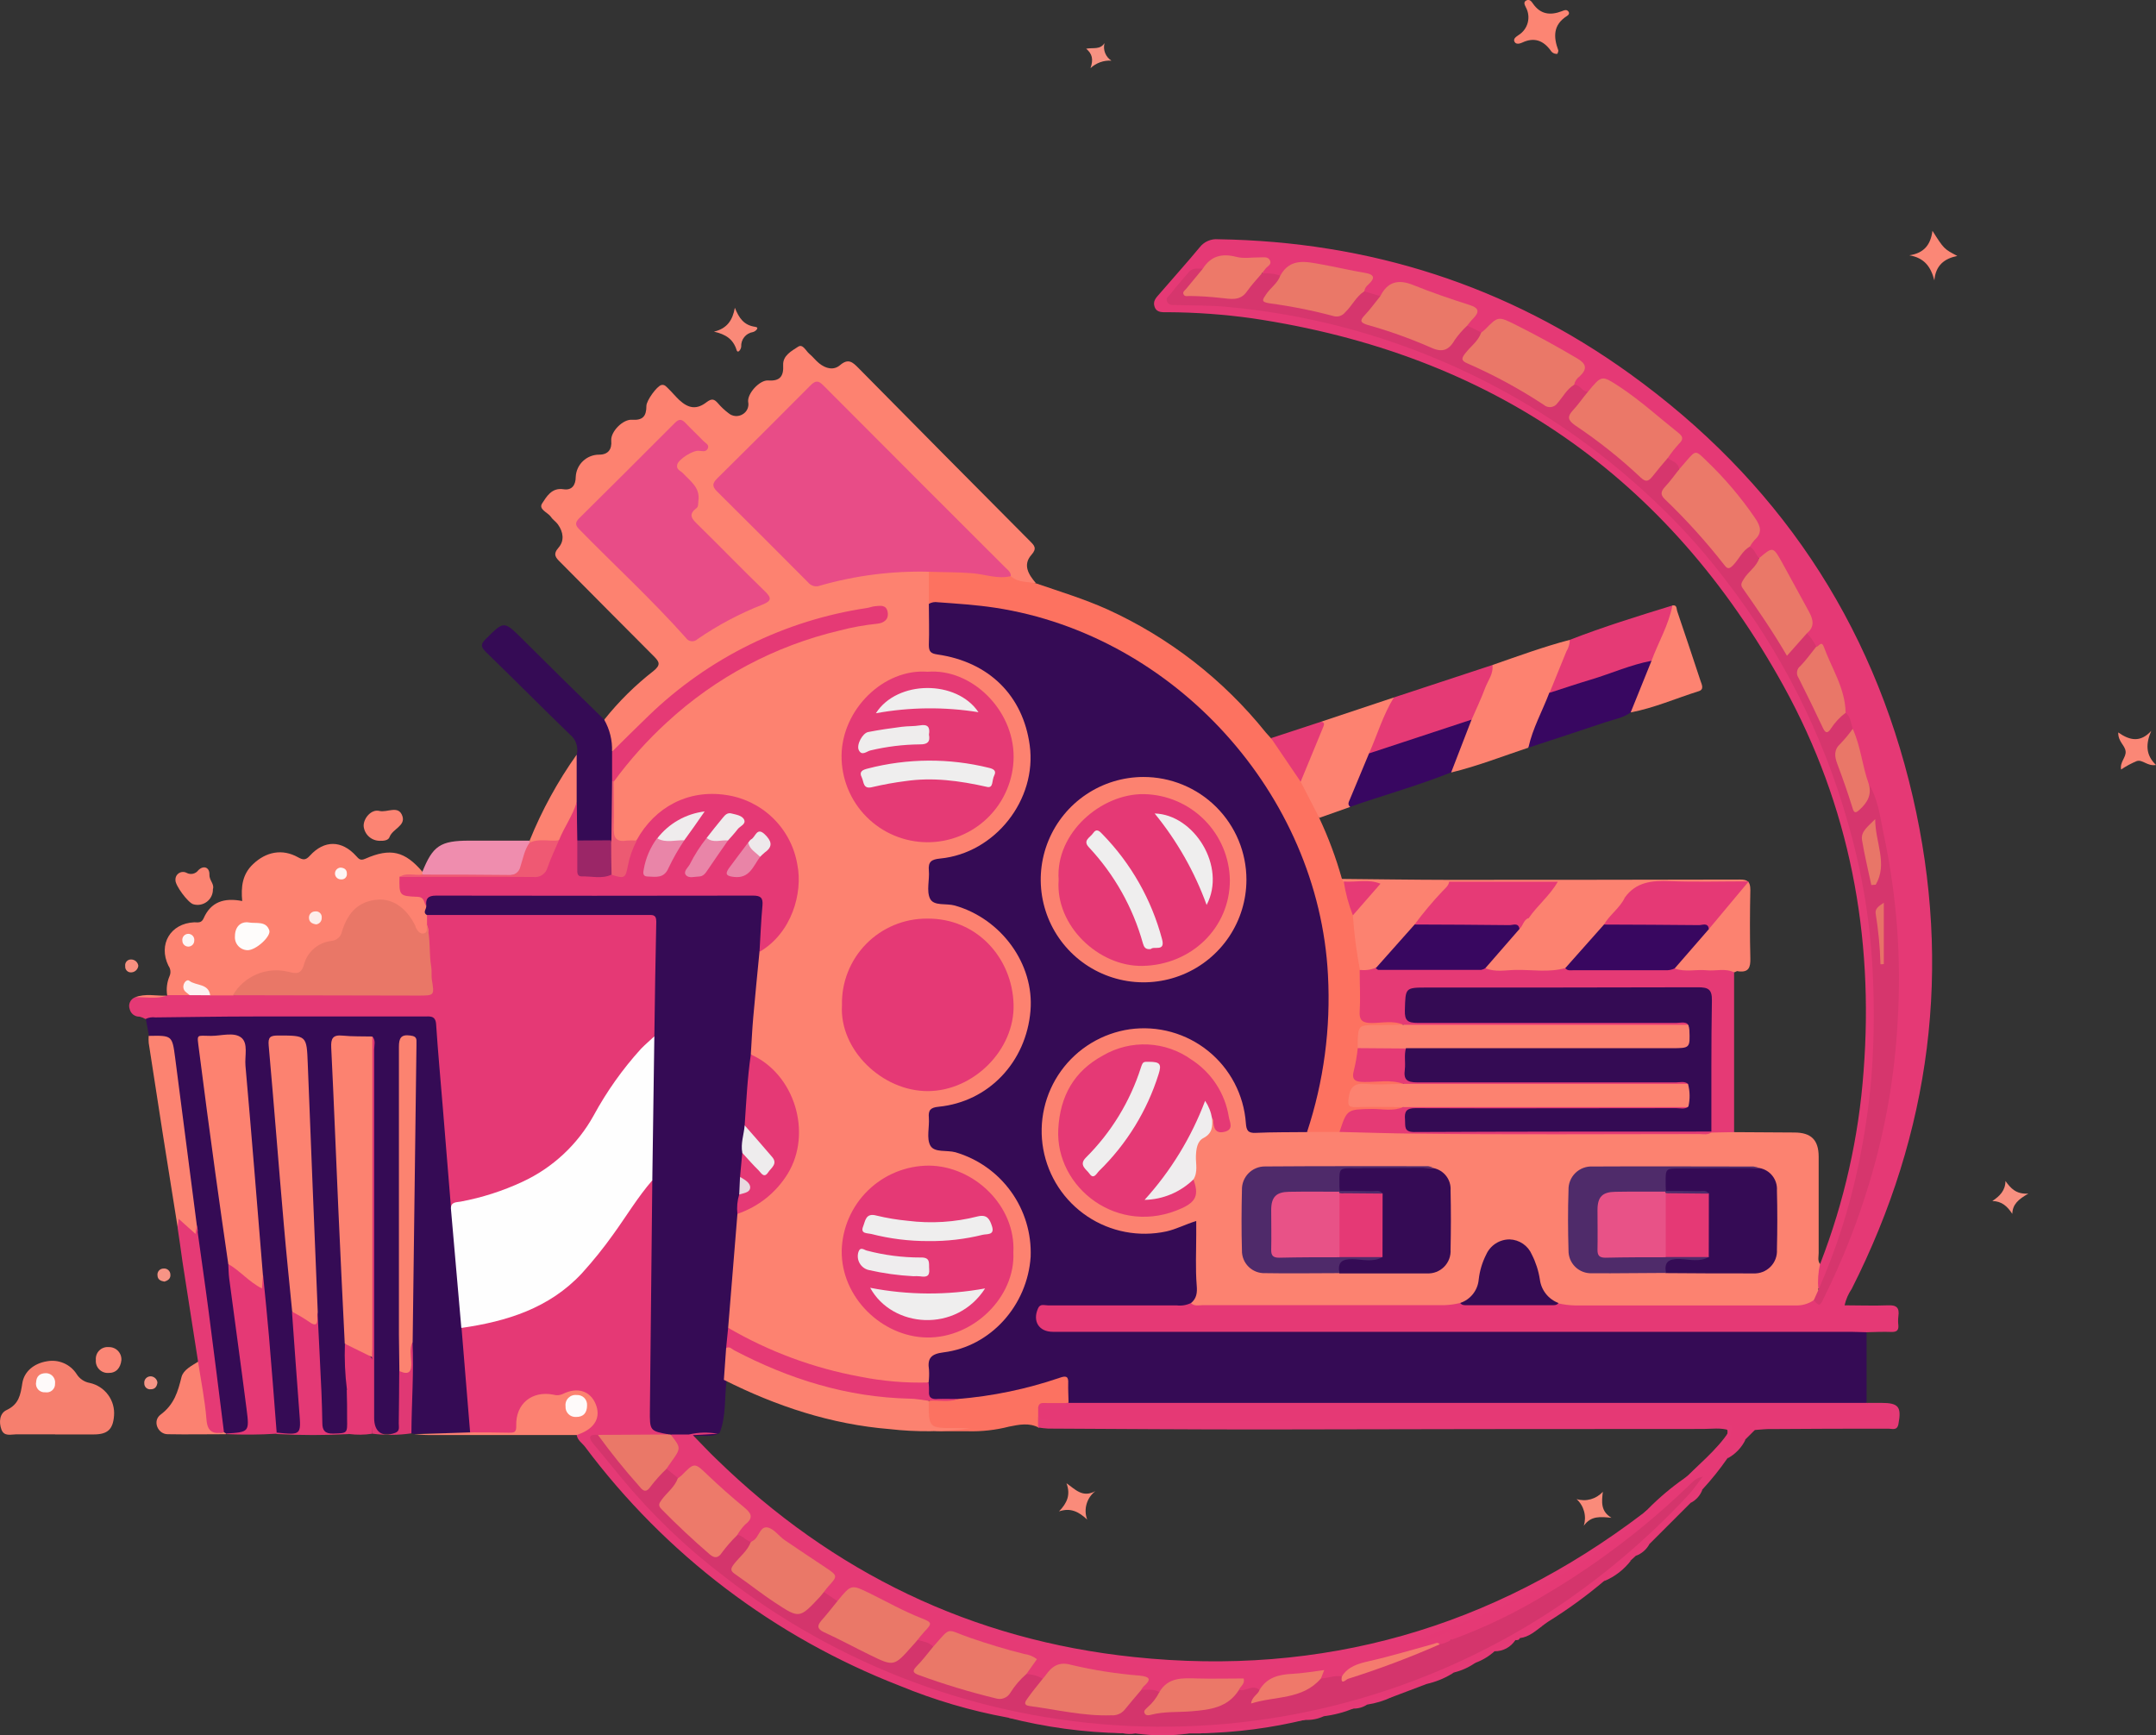 <svg width="364" height="293" viewBox="0 0 364 293" fill="none" xmlns="http://www.w3.org/2000/svg">
<rect x="0" y="0" width="364" height="293" fill="#333333" stroke="none"/>
<g clip-path="url(#clip0)">
<path d="M315.134 224.94V236.827C314.332 237.707 313.247 237.513 312.242 237.513C305.831 237.513 299.419 237.513 292.999 237.513H184.315C183.101 237.622 181.877 237.536 180.69 237.258C179.756 236.818 179.808 235.937 179.808 235.118C179.65 233.102 179.641 233.058 177.621 233.674C173.161 235.072 168.574 236.027 163.926 236.527C163.163 236.631 162.394 236.678 161.624 236.668C160.804 236.668 159.984 236.668 159.163 236.668C156.632 236.668 156.421 236.43 156.28 233.859C156.28 232.979 156.28 232.098 156.333 231.174C156.333 228.691 156.65 228.348 159.128 227.916C161.928 227.502 164.577 226.383 166.823 224.664C169.07 222.945 170.841 220.682 171.968 218.09C176.907 207.727 169.199 196.255 159.675 194.758C156.28 194.23 156.271 194.159 156.262 190.726C156.266 190.661 156.266 190.596 156.262 190.532C156.262 186.491 156.368 186.693 159.79 186.13C167.559 184.774 173.432 178.487 173.477 169.656C173.477 161.459 168.185 155.111 160.142 153.262C156.28 152.381 156.271 152.381 156.271 148.481C156.271 147.97 156.271 147.46 156.271 146.949C156.271 145.399 156.985 144.669 158.564 144.475C161.491 144.187 164.285 143.11 166.646 141.359C169.007 139.608 170.847 137.249 171.968 134.535C173.004 132.216 173.497 129.694 173.412 127.157C173.326 124.62 172.663 122.136 171.473 119.893C170.284 117.65 168.598 115.707 166.545 114.21C164.492 112.713 162.124 111.703 159.622 111.255C158.987 111.149 158.361 111.017 157.735 110.877C157.344 110.841 156.981 110.66 156.718 110.37C156.455 110.079 156.311 109.701 156.315 109.309C156.315 106.826 155.936 104.335 156.553 101.869C156.741 101.606 156.997 101.4 157.294 101.273C157.591 101.145 157.917 101.102 158.237 101.147C174.464 101.684 188.83 107.046 201.203 117.621C209.536 124.774 216.001 133.843 220.041 144.047C224.082 154.25 225.577 165.281 224.397 176.189C223.945 180.64 223.037 185.033 221.689 189.299C221.546 189.995 221.244 190.649 220.808 191.21C217.589 192.029 214.326 191.615 211.107 191.465C209.828 191.404 209.925 190.18 209.81 189.229C209.017 182.784 205.71 178.056 199.748 175.502C193.407 172.791 187.349 173.741 182.11 178.241C176.872 182.74 174.993 188.709 176.898 195.427C178.803 202.145 183.354 205.993 190.127 207.463C193.478 208.212 196.617 207.542 199.713 206.363C201.891 205.544 202.358 205.799 202.358 208.123C202.455 211.328 202.217 214.533 202.526 217.729C202.658 219.041 201.829 219.86 200.815 220.52C199.792 220.906 198.693 221.05 197.605 220.943C191.194 220.943 184.774 220.943 178.362 220.943C177.568 220.943 176.598 220.723 176.113 221.621C175.963 221.879 175.881 222.171 175.875 222.469C175.868 222.768 175.938 223.063 176.077 223.327C176.217 223.591 176.421 223.815 176.671 223.979C176.921 224.143 177.209 224.24 177.507 224.262C178.276 224.302 179.048 224.302 179.817 224.262C223.671 224.262 267.533 224.262 311.404 224.262C312.683 224.359 314.014 224.042 315.134 224.94Z" fill="#350B55"/>
<path d="M156.818 101.949C156.818 104.255 156.906 106.562 156.818 108.869C156.818 109.987 157.1 110.339 158.273 110.507C166.977 111.757 172.709 117.445 173.847 125.827C175.108 135.01 168.009 144.052 158.74 144.959C157.294 145.1 156.677 145.461 156.818 146.993C156.959 148.525 156.386 150.427 157.02 151.73C157.655 153.033 159.763 152.487 161.192 152.892C169.067 155.129 174.632 162.789 173.979 170.651C173.265 179.306 166.924 186.033 158.467 186.869C157.1 187.001 156.703 187.441 156.818 188.718C156.941 190.312 156.386 192.196 157.073 193.429C157.761 194.661 159.86 194.151 161.315 194.556C165.095 195.666 168.395 198.003 170.694 201.198C172.993 204.392 174.158 208.261 174.006 212.191C173.468 220.397 167.268 227.353 159.305 228.339C157.188 228.603 156.544 229.325 156.844 231.288C156.885 231.99 156.864 232.694 156.782 233.393C155.239 234.361 153.519 234 151.906 233.851C142.224 233.077 132.824 230.227 124.346 225.495C123.613 225.22 122.993 224.709 122.583 224.042C122.335 223.245 122.281 222.4 122.424 221.577C122.847 217.254 123.244 212.922 123.482 208.573C123.53 207.484 123.708 206.405 124.011 205.359C124.355 204.399 125.272 204.161 126.066 203.774C134.409 199.689 136.878 190.074 131.552 182.493C130.694 181.29 129.613 180.262 128.368 179.465C127.636 178.971 126.772 178.584 126.384 177.704C125.881 175.943 126.384 174.287 126.542 172.579C126.825 169.145 127.133 165.72 127.354 162.287C127.354 161.773 127.475 161.266 127.706 160.808C128.932 159.425 130.52 158.439 131.64 156.907C137.61 148.736 133.227 136.956 123.323 134.984C117.538 133.83 112.688 135.626 109.028 140.346C108.446 141.094 108.049 142.027 107.017 142.335C106.459 142.457 105.886 142.505 105.315 142.476C103.851 142.476 103.084 141.816 103.102 140.284C103.102 137.643 103.102 135.08 103.102 132.492C103.239 131.599 103.641 130.768 104.257 130.106C109.953 122.798 117.09 116.736 125.228 112.294C132.112 108.546 139.601 106.034 147.355 104.872C147.545 104.855 147.733 104.826 147.919 104.784C148.572 104.625 149.269 104.361 149.136 103.569C149.004 102.776 148.202 102.838 147.575 102.935C143.632 103.466 139.745 104.35 135.961 105.576C125.722 109.028 116.559 114.258 108.984 122.058C107.696 123.388 106.338 124.7 105.033 125.985C104.513 126.47 104.054 127.253 103.111 126.795C102.811 125.034 101.885 123.37 102.017 121.513C104.452 118.452 107.244 115.691 110.333 113.289C111.586 112.259 111.347 111.766 110.386 110.806C105.095 105.523 99.892 100.241 94.636 94.958C93.842 94.174 93.278 93.628 94.3 92.466C95.323 91.304 95.103 89.825 94.204 88.557C93.877 88.09 93.322 87.756 93.031 87.289C92.493 86.514 90.852 86.012 91.54 84.982C92.228 83.952 93.101 82.288 95.121 82.605C96.54 82.834 97.193 81.936 97.202 80.509C97.252 79.498 97.69 78.545 98.426 77.848C99.162 77.151 100.139 76.764 101.153 76.767C102.661 76.767 103.331 75.887 103.199 74.399C103.066 72.911 105.165 70.736 106.726 70.877C108.49 70.983 109.134 70.323 109.134 68.526C109.134 67.646 110.898 65.181 111.674 65.004C112.22 64.89 112.503 65.304 112.811 65.594C113.455 66.211 114.02 66.915 114.672 67.531C116.26 69.002 117.644 69.187 119.311 67.892C120.193 67.232 120.59 67.391 121.198 68.069C121.738 68.704 122.347 69.277 123.015 69.777C123.338 70.047 123.738 70.21 124.158 70.243C124.579 70.276 124.999 70.178 125.361 69.962C125.725 69.758 126.015 69.442 126.186 69.062C126.358 68.681 126.402 68.256 126.313 67.848C126.154 66.44 128.253 64.142 129.682 64.239C131.64 64.379 132.328 63.587 132.222 61.65C132.142 60.039 133.642 59.264 134.744 58.542C135.555 58.014 136.058 59.264 136.658 59.757C137.257 60.25 137.716 60.884 138.316 61.359C139.418 62.24 140.75 62.583 141.843 61.641C143.219 60.47 143.951 61.139 144.93 62.134C154.56 71.901 164.214 81.645 173.891 91.365C174.632 92.105 175.117 92.581 174.147 93.672C172.63 95.38 173.644 96.992 174.87 98.436C174.149 98.728 173.36 98.812 172.594 98.676C171.828 98.541 171.116 98.192 170.54 97.67C170.008 96.798 169.364 95.999 168.626 95.292L139.78 66.501C137.954 64.679 137.945 64.679 136.155 66.501C131.528 71.115 126.904 75.734 122.283 80.36C120.792 81.848 120.784 81.98 122.23 83.433C126.842 88.055 131.499 92.651 136.084 97.3C136.471 97.759 136.99 98.089 137.569 98.246C138.149 98.403 138.763 98.38 139.33 98.18C144.407 96.807 149.644 96.111 154.904 96.111C155.786 96.111 156.765 95.926 157.215 96.992C157.426 98.673 157.664 100.373 156.818 101.949Z" fill="#FD8270"/>
<path d="M315.134 224.94C314.253 224.94 313.371 224.87 312.489 224.87H177.754C175.417 224.87 174.297 223.109 175.24 220.943C175.602 220.063 176.325 220.415 176.907 220.406C184.15 220.406 191.397 220.406 198.646 220.406C199.476 220.515 200.319 220.377 201.071 220.01C202.006 219.786 202.968 219.697 203.928 219.746H238.322C241.012 219.746 243.701 219.746 246.391 219.605C249.505 219.82 252.629 219.865 255.748 219.737C258.229 219.86 260.716 219.816 263.191 219.605C276.42 219.922 289.577 219.666 302.77 219.746C303.79 219.686 304.806 219.568 305.813 219.393C307.18 219.798 307.577 218.786 308.026 217.87C310.522 212.746 312.647 207.449 314.385 202.022C316.92 194.152 318.611 186.036 319.429 177.809C320.913 163.255 319.717 148.553 315.902 134.429C315.773 133.79 315.501 133.188 315.108 132.668C313.9 129.63 313.503 126.364 312.462 123.291C312.118 122.296 311.748 121.319 311.334 120.341C310.787 116.6 308.961 113.298 307.753 109.776C307.533 109.133 307.083 109.362 306.677 109.336C305.795 108.786 305.162 107.914 304.913 106.906C305.725 105.391 305.354 104.009 304.552 102.6C303.061 99.959 301.668 97.317 300.231 94.676C299.551 93.435 298.969 92.757 297.761 94.086C297.666 94.174 297.553 94.241 297.43 94.28C297.306 94.32 297.176 94.332 297.047 94.315C296.627 94.109 296.254 93.818 295.951 93.463C295.647 93.107 295.42 92.693 295.283 92.246C295.283 92.052 295.283 91.814 295.371 91.691C297.285 89.737 296.209 88.169 294.957 86.356C292.766 83.365 290.326 80.564 287.664 77.983C286.579 76.9 285.856 76.803 284.965 78.115C284.63 78.616 284.268 79.215 283.528 79.268C282.691 78.751 281.975 78.06 281.429 77.243C281.499 76.195 282.311 75.561 282.849 74.813C282.968 74.708 283.061 74.576 283.119 74.428C283.177 74.28 283.2 74.12 283.184 73.962C283.169 73.804 283.116 73.652 283.03 73.518C282.944 73.384 282.827 73.273 282.69 73.193C279.308 70.261 275.776 67.508 272.107 64.943C270.952 64.168 270.185 64.221 269.338 65.251C268.999 65.721 268.534 66.087 267.997 66.308C266.913 66.431 266.313 65.647 265.634 65.022C265.29 64.212 265.828 63.684 266.278 63.164C267.16 62.187 266.886 61.403 265.854 60.84C262.066 58.526 258.144 56.439 254.108 54.589C253.908 54.459 253.683 54.372 253.447 54.334C253.211 54.295 252.97 54.307 252.739 54.368C252.508 54.428 252.293 54.536 252.106 54.685C251.92 54.834 251.766 55.02 251.656 55.231C251.484 55.541 251.244 55.807 250.953 56.01C250.663 56.212 250.33 56.347 249.98 56.402C249.503 56.37 249.038 56.229 248.624 55.989C248.21 55.75 247.856 55.418 247.591 55.02C247.591 54.958 247.591 54.888 247.591 54.835C248.649 52.247 248.666 52.194 245.827 51.164C242.987 50.133 240.288 49.306 237.493 48.425C236.082 47.976 235.05 48.064 234.195 49.306C233.906 49.734 233.475 50.046 232.978 50.186C232.482 50.242 231.98 50.187 231.508 50.028C231.035 49.868 230.604 49.606 230.244 49.262C230.244 49.209 230.244 49.147 230.182 49.086C229.838 48.205 231.293 47.58 230.57 46.849C229.847 46.119 228.806 46.268 227.863 46.066C225.684 45.599 223.453 45.326 221.266 44.948C219.635 44.657 218.232 44.701 217.201 46.207C216.921 46.565 216.513 46.802 216.063 46.867C215.052 46.912 214.045 46.726 213.117 46.321C213.214 43.979 213.214 43.979 210.472 43.97C210.156 44.01 209.836 44.01 209.519 43.97C207.006 43.363 204.766 43.697 202.993 45.731C200.401 46.031 199.545 48.373 198.081 49.975C197.711 50.38 197.931 50.855 198.531 50.935C198.91 50.995 199.294 51.015 199.677 50.996C219.485 51.261 237.89 56.631 255.14 66.193C282.31 81.424 302.568 106.511 311.713 136.251C314.208 144.265 315.784 152.536 316.413 160.904C317.681 175.224 316.382 189.654 312.577 203.519C311.439 207.993 309.895 212.355 307.965 216.55C307.744 217.007 307.788 217.967 306.774 217.474C306.271 216.004 306.157 214.595 307.321 213.345C311.356 202.936 313.82 191.987 314.632 180.856C316.396 157.964 312.268 136.067 301.165 115.904C281.634 80.457 251.73 59.739 211.451 53.752C206.685 53.085 201.88 52.738 197.067 52.713C196.238 52.713 195.303 52.819 194.942 51.833C194.58 50.847 195.189 50.266 195.744 49.632C198.011 46.99 200.321 44.446 202.526 41.778C202.892 41.302 203.372 40.925 203.923 40.684C204.473 40.442 205.075 40.343 205.674 40.396C231.187 40.792 254.469 48.197 275.158 63.103C299.922 80.941 316.06 104.793 322.939 134.535C329.606 163.387 326.017 191.148 312.63 217.615C312.055 218.458 311.645 219.402 311.422 220.397C313.917 220.397 316.334 220.494 318.741 220.397C320.249 220.318 320.708 220.855 320.505 222.255C320.443 222.764 320.443 223.278 320.505 223.787C320.567 224.667 320.17 224.896 319.368 224.896C317.957 224.843 316.546 224.905 315.134 224.94Z" fill="#E53975"/>
<path d="M246.532 220.001C245.665 220.212 244.779 220.336 243.887 220.371C230.288 220.371 216.689 220.371 203.09 220.371C202.411 220.371 201.662 220.608 201.071 220.027C202.041 219.235 202.147 218.266 202.041 217.034C201.812 214.172 201.962 211.276 201.962 208.396V206.16C200.127 206.724 198.602 207.542 196.917 207.921C194.637 208.413 192.281 208.442 189.99 208.006C187.698 207.57 185.518 206.677 183.579 205.382C181.64 204.087 179.982 202.416 178.704 200.468C177.426 198.519 176.554 196.334 176.139 194.042C175.725 191.75 175.776 189.399 176.292 187.127C176.807 184.856 177.774 182.711 179.137 180.821C180.5 178.93 182.23 177.333 184.224 176.125C186.218 174.916 188.435 174.121 190.744 173.785C193.086 173.46 195.47 173.618 197.748 174.251C200.027 174.883 202.15 175.977 203.988 177.463C205.825 178.949 207.337 180.796 208.43 182.89C209.522 184.983 210.172 187.279 210.34 189.634C210.428 190.814 210.666 191.342 211.989 191.28C214.864 191.148 217.756 191.183 220.64 191.148C222.404 190.118 224.309 190.69 226.161 190.594C230.641 190.461 235.112 190.884 239.574 190.937C255.087 191.131 270.599 191.016 286.111 191.007C286.999 191.071 287.891 190.999 288.757 190.796C290.124 190.558 291.5 190.294 292.77 191.157L302.929 191.219C305.778 191.219 307.039 192.469 307.048 195.295C307.048 200.719 307.048 206.142 307.048 211.566C307.048 212.182 306.836 212.843 307.277 213.415C306.964 214.819 306.866 216.261 306.986 217.694C307.4 218.627 306.986 219.217 306.148 219.578C305.239 220.18 304.16 220.473 303.07 220.415C290.671 220.415 278.272 220.415 265.872 220.415C264.921 220.393 263.976 220.272 263.05 220.054C261.092 220.054 260.299 218.68 259.717 217.131C259.249 215.872 259.099 214.489 258.623 213.257C257.741 211.047 256.348 209.735 254.699 209.858C252.644 209.999 251.568 211.381 250.845 213.142C250.431 214.417 250.086 215.713 249.813 217.025C249.328 218.909 248.234 219.869 246.532 220.001Z" fill="#FC8270"/>
<path d="M69.907 242.127L69.466 241.995C68.452 241.114 68.726 239.882 68.849 238.781C69.196 234.682 69.293 230.566 69.14 226.455C68.964 210.721 69.802 194.996 69.502 179.262C69.541 178.558 69.541 177.853 69.502 177.149C69.44 176.682 69.502 175.969 68.805 176.004C68.108 176.039 68.205 176.744 68.144 177.219C68.1 177.923 68.1 178.629 68.144 179.332V229.237C68.166 230.003 68.148 230.77 68.091 231.535C68.205 234.291 68.179 237.038 68.091 239.794C68.047 241.898 67.817 242.074 65.745 242.083C62.72 242.083 62.702 242.083 62.702 238.992C62.644 218.894 62.614 198.808 62.614 178.734C62.614 177.809 62.879 176.797 62.094 176.004C60.683 175.309 59.201 175.652 57.746 175.687C56.732 175.687 56.52 176.418 56.573 177.29C57.155 186.975 57.314 196.66 57.914 206.345C58.125 209.867 58.178 213.389 58.302 216.911C58.416 220.23 58.76 223.54 58.725 226.86C58.705 229.483 58.834 232.105 59.113 234.713C59.051 236.633 59.113 238.552 59.113 240.472C59.113 241.669 58.584 242.136 57.349 242.145C54.28 242.145 53.716 241.801 53.822 238.684C53.928 233.56 53.081 228.462 53.46 223.338C53.473 222.761 53.386 222.186 53.204 221.639C52.799 218.328 52.869 214.991 52.764 211.681C52.508 203.95 51.979 196.228 51.829 188.489C51.767 185.17 51.494 181.851 51.441 178.522C51.388 175.943 49.104 174.648 46.758 175.723C45.982 176.084 46.105 176.761 46.132 177.378C46.22 179.614 46.476 181.842 46.661 184.069C47.375 192.803 48.169 201.529 48.874 210.254C49.174 214.014 49.456 217.782 49.915 221.524C50.25 227.326 50.797 233.102 51.317 238.887C51.582 242.021 51.582 242.127 48.416 242.109C47.841 242.164 47.262 242.134 46.696 242.021C46.245 241.471 46.026 240.766 46.088 240.058C45.444 232.292 44.509 224.553 44.218 216.761C44.176 216.314 44.093 215.872 43.971 215.44C43.089 205.632 42.26 195.823 41.458 186.015C41.219 183.083 40.937 180.151 40.708 177.211C40.629 176.092 40.099 175.687 39.024 175.59C34.041 175.133 33.979 175.124 34.614 179.94C36.087 191.104 37.533 202.268 39.077 213.397C40.126 221.832 41.281 230.258 42.384 238.684C42.445 239.133 42.534 239.565 42.569 240.023C42.666 241.379 42.313 242.277 40.673 242.083C39.903 242.043 39.132 242.043 38.362 242.083C38.132 242.103 37.903 242.037 37.718 241.898C36.66 238.922 36.625 235.735 36.21 232.688C35.223 225.16 34.173 217.65 33.203 210.122C33.192 209.039 33.056 207.961 32.797 206.908C31.554 197.347 30.205 187.802 29.023 178.232C28.811 176.524 28.459 175.221 26.324 175.476C26.099 175.488 25.873 175.442 25.67 175.344C25.466 175.245 25.291 175.097 25.16 174.912L24.622 172.069C24.781 171.823 25.006 171.626 25.271 171.501C25.536 171.377 25.831 171.329 26.122 171.364C28.432 171.364 30.716 170.889 33.027 170.898C45.294 170.898 57.552 170.898 69.819 170.898C70.454 170.898 71.098 170.898 71.742 170.898C72.064 170.882 72.386 170.932 72.688 171.043C72.991 171.154 73.268 171.324 73.503 171.545C73.738 171.765 73.927 172.03 74.058 172.324C74.188 172.618 74.258 172.935 74.264 173.257C74.687 175.987 74.793 178.742 74.987 181.481C75.481 188.762 76.504 196.008 76.583 203.316C76.621 203.571 76.683 203.822 76.769 204.065C77.439 210.738 77.933 217.43 78.453 224.121C78.92 229.307 79.388 234.493 79.749 239.688C79.802 240.445 80.04 241.211 79.502 241.898C76.275 242.312 73.082 241.889 69.907 242.127Z" fill="#350B55"/>
<path d="M76.151 204.038L74.749 186.878C74.37 182.229 73.938 177.589 73.629 172.931C73.523 171.408 72.535 171.628 71.601 171.628C61.988 171.628 52.375 171.628 42.763 171.628C37.26 171.628 31.748 171.734 26.236 171.787C25.663 171.705 25.078 171.8 24.561 172.06C24.249 171.879 23.914 171.742 23.564 171.655C23.186 171.672 22.815 171.557 22.512 171.331C22.21 171.104 21.996 170.78 21.906 170.413C21.758 170.029 21.768 169.602 21.933 169.225C22.098 168.847 22.405 168.55 22.788 168.397C24.552 167.992 26.36 168.512 28.123 168.115L28.229 168.062C29.358 167.094 30.734 167.666 31.986 167.481C33.159 167.437 34.323 167.481 35.514 167.481C36.704 167.481 38.115 167.42 39.42 167.481C49.359 167.393 59.298 167.481 69.237 167.481C69.941 167.498 70.644 167.474 71.345 167.411C72.112 167.323 72.509 166.944 72.43 166.143C72.13 162.833 71.971 159.513 71.68 156.211C71.605 155.903 71.607 155.581 71.687 155.273C71.767 154.966 71.922 154.683 72.139 154.451C73.012 154.039 73.985 153.886 74.943 154.01H108.014C108.603 154 109.192 154.026 109.778 154.09C110.003 154.084 110.228 154.127 110.435 154.216C110.643 154.305 110.829 154.438 110.98 154.605C111.132 154.772 111.245 154.97 111.313 155.185C111.381 155.4 111.402 155.627 111.374 155.85C111.056 162.014 111.489 168.133 111.145 174.27C110.997 174.958 110.625 175.577 110.086 176.031C106.188 179.649 103.349 184.087 100.729 188.621C96.708 195.551 90.711 199.706 83.215 202.066C80.843 202.779 78.382 202.999 76.151 204.038Z" fill="#E53975"/>
<path d="M79.37 241.854L77.924 224.245C78.682 223.54 79.688 223.576 80.622 223.364C86.258 222.132 91.611 220.309 96.108 216.488C97.854 214.881 99.443 213.112 100.853 211.205C103.499 207.851 105.8 204.161 108.349 200.736C108.673 200.257 109.055 199.819 109.487 199.433C110.06 198.958 110.369 199.196 110.615 199.812C110.998 204.205 111.025 208.622 110.695 213.019C110.342 217.879 110.518 222.704 110.439 227.582C110.377 231.165 110.439 234.749 110.439 238.332C110.439 239.899 110.439 241.326 112.476 241.572C112.723 241.572 112.891 241.863 112.988 242.109C112.796 242.403 112.516 242.629 112.189 242.755C111.861 242.882 111.502 242.902 111.162 242.814C107.935 242.514 104.707 243.087 101.461 242.814C100.05 242.814 100.58 243.536 101.073 244.117C102.696 246.177 104.31 248.264 106.056 250.218C115.406 260.806 126.531 269.688 138.933 276.465C160.466 288.203 185.096 293.039 209.477 290.316C233.859 287.592 256.81 277.441 275.211 261.242C279.145 257.72 282.804 253.987 286.288 250.333C275.967 260.605 263.92 268.988 250.695 275.1C248.931 275.91 247.255 277.143 245.148 277.037C244.923 276.731 244.588 276.523 244.213 276.457C243.839 276.391 243.453 276.473 243.137 276.685C242.353 277.097 241.539 277.45 240.703 277.742C239.821 278.015 239.001 278.164 238.983 276.817C239.918 275.602 241.4 275.47 242.687 275.056C251.017 272.288 258.961 268.478 266.331 263.716C269.506 261.703 272.589 259.548 275.582 257.253C276.554 256.534 277.441 255.707 278.227 254.788C280.098 252.896 282.134 251.175 284.312 249.646C286.835 247.947 288.722 245.596 290.777 243.43C291.323 242.849 291.941 242.101 291.535 241.194C291.129 240.287 290.089 240.551 289.304 240.56C267.31 240.613 245.306 240.56 223.303 240.56C208.552 240.56 193.801 240.56 179.05 240.56C177.683 240.56 176.334 240.56 175.293 239.486C175.107 239.266 174.986 238.999 174.942 238.715C174.898 238.43 174.935 238.139 175.046 237.874C175.523 237.135 176.219 237.399 176.889 237.452C177.939 237.549 179.015 237.698 179.835 236.791C179.93 236.751 180.034 236.737 180.137 236.751C180.239 236.765 180.336 236.806 180.417 236.871H314.579C314.773 236.871 314.967 236.871 315.161 236.871C316.131 237.355 317.163 237.038 318.168 237.082C318.377 237.063 318.587 237.085 318.786 237.148C318.986 237.211 319.171 237.313 319.33 237.449C319.489 237.584 319.62 237.75 319.714 237.936C319.809 238.123 319.865 238.326 319.879 238.535C320.003 239.538 319.394 240.058 318.539 240.357C317.793 240.546 317.021 240.608 316.255 240.542H298.617C297.735 240.542 296.791 240.436 296.297 241.423L294.71 243.007C293.615 243.996 292.595 245.064 291.659 246.203C290.372 248.061 288.958 249.826 287.426 251.486C286.638 252.111 285.969 252.871 285.45 253.731L278.457 260.722C277.646 261.301 276.891 261.952 276.199 262.668L275.388 263.408C273.765 264.464 272.372 265.794 270.837 266.93C267.85 269.456 264.682 271.76 261.357 273.824C260.986 274.07 260.634 274.343 260.281 274.607C259.016 275.211 257.783 275.878 256.586 276.606C256.436 276.958 256.136 276.94 255.827 276.923C254.804 277.803 253.482 278.182 252.3 278.833C251.362 279.673 250.273 280.328 249.09 280.762C247.758 281.054 246.503 281.62 245.403 282.426L245.007 282.69C243.514 283.005 242.086 283.57 240.782 284.363L235.006 286.546C233.56 286.854 232.025 286.907 230.773 287.84C230.104 288.274 229.321 288.498 228.524 288.483C226.775 288.67 225.063 289.115 223.444 289.804C222.499 290.234 221.467 290.438 220.428 290.403C216.901 290.781 213.453 291.706 209.934 292.023L202.605 292.683H200.798C197.766 292.925 194.719 292.925 191.688 292.683C190.966 292.819 190.224 292.804 189.509 292.639C185.506 292.172 181.466 291.979 177.489 291.283L170.099 289.998C163.863 288.854 157.764 287.057 151.906 284.636C130.755 276.425 112.343 262.442 98.772 244.284C98.287 243.641 97.493 243.192 97.37 242.294C97.669 241.484 98.516 241.308 99.072 240.806C99.375 240.592 99.633 240.32 99.831 240.007C100.029 239.693 100.163 239.343 100.225 238.977C100.288 238.612 100.277 238.237 100.194 237.876C100.111 237.514 99.957 237.173 99.742 236.871C99.42 236.198 98.85 235.677 98.15 235.416C97.452 235.155 96.678 235.174 95.994 235.471C94.999 235.895 93.915 236.071 92.837 235.981C89.829 235.673 87.819 237.276 87.686 240.304C87.607 241.924 86.963 242.215 85.596 242.065C83.541 241.898 81.434 242.365 79.37 241.854Z" fill="#E53975"/>
<path d="M226.152 191.122H220.675C223.491 182.593 224.688 173.614 224.203 164.646C222.633 134.112 198.337 107.267 168.044 102.618C164.808 102.125 161.553 101.922 158.299 101.684C157.787 101.599 157.262 101.699 156.818 101.966C156.818 100.158 156.818 98.353 156.818 96.551C158.052 95.574 159.525 95.926 160.866 96.005C164.164 96.199 167.488 96.261 170.681 97.3C171.88 98.392 173.441 98.18 174.861 98.48C178.918 99.879 183.027 101.121 186.943 102.882C197.368 107.625 206.533 114.745 213.7 123.67C213.982 124.013 214.308 124.321 214.581 124.647C216.345 125.836 217.112 127.808 218.321 129.428C218.885 130.203 219.291 131.083 219.864 131.849C221.01 133.848 222.404 135.741 222.73 138.109C224.283 141.415 225.56 144.842 226.549 148.358C226.672 148.648 227.007 148.736 227.184 148.992C228.065 150.858 228.242 152.919 228.85 154.856C229.309 157.884 229.671 160.931 230.076 163.968C230.27 165.729 230.156 167.49 230.173 169.251C230.173 172.016 230.217 172.033 232.916 172.051C233.674 172.051 234.442 172.051 235.2 172.051C235.958 172.051 236.637 172.051 236.964 172.852C236.523 173.583 235.773 173.486 235.094 173.539C234.415 173.592 233.824 173.539 233.189 173.539C229.953 173.539 229.909 173.601 229.715 176.814C229.671 177.836 229.415 178.831 229.309 179.843C229.097 181.886 229.168 181.983 231.302 182.018C232.572 182.018 233.86 181.965 235.129 182.018C235.835 182.071 236.734 181.895 236.937 182.96C236.003 183.744 234.874 183.453 233.815 183.497C232.475 183.559 231.17 183.435 229.794 183.567C228.639 183.691 228.339 184.589 228.374 185.504C228.409 186.42 229.3 186.191 229.882 186.209C231.54 186.209 233.198 186.209 234.856 186.209C235.562 186.12 236.276 186.289 236.867 186.684C236.867 187.855 235.87 187.626 235.226 187.67C233.582 187.767 231.933 187.767 230.288 187.67C228.639 187.6 227.404 187.979 227.034 189.792C227.002 190.068 226.905 190.331 226.752 190.562C226.599 190.793 226.393 190.985 226.152 191.122Z" fill="#FD7260"/>
<path d="M32.021 168.027H28.221C28.054 166.946 28.191 165.839 28.617 164.831C28.746 164.548 28.798 164.236 28.767 163.927C28.736 163.618 28.623 163.322 28.441 163.07C26.677 159.452 28.776 155.912 32.789 155.727C33.397 155.727 34.006 155.903 34.376 155.058C35.593 152.276 37.842 151.536 40.893 152.135C40.673 149.784 40.893 147.627 42.719 145.91C44.915 143.815 47.64 143.269 50.285 144.73C51.167 145.215 51.591 145.285 52.331 144.466C54.739 141.825 57.684 141.825 60.127 144.528C60.595 145.047 60.85 145.355 61.671 144.994C65.93 143.119 68.355 143.718 71.327 147.204C71.387 147.283 71.42 147.379 71.42 147.477C71.42 147.576 71.387 147.672 71.327 147.75C70.445 148.56 69.07 147.697 68.197 148.631C67.641 150.189 68.32 150.893 69.837 150.99C71.027 151.061 72.121 151.228 72.262 152.751C72.334 153.37 72.277 153.996 72.094 154.591V156.159C72.315 156.775 72.562 157.479 71.848 157.849C71.133 158.219 70.49 157.717 70.084 157.127C69.563 156.245 68.998 155.39 68.391 154.565C67.76 153.812 66.946 153.235 66.026 152.89C65.106 152.545 64.112 152.444 63.141 152.596C62.171 152.749 61.256 153.15 60.487 153.76C59.717 154.371 59.12 155.17 58.752 156.079C58.02 157.955 57.226 159.24 55.1 159.76C54.264 160.02 53.508 160.492 52.908 161.129C52.307 161.766 51.88 162.547 51.67 163.396C51.335 164.409 50.788 165.157 49.589 164.796C45.788 163.722 42.648 164.84 40.002 167.649C39.809 167.814 39.595 167.956 39.368 168.071H35.425C34.882 167.518 34.205 167.115 33.459 166.9C32.886 166.751 32.365 165.914 31.748 166.495C31.131 167.076 32.215 167.437 32.021 168.027Z" fill="#FD8270"/>
<path d="M236.937 173.028C235.218 172.271 233.41 172.72 231.646 172.729C230.12 172.729 229.45 172.403 229.556 170.721C229.697 168.432 229.556 166.125 229.556 163.819C230.438 163.088 231.478 163.202 232.501 163.158C238.56 163.255 244.61 163.29 250.66 163.158C255.184 163.361 259.699 163.29 264.214 163.158C270.387 163.326 276.499 163.299 282.646 163.158C285.291 163.37 287.893 163.158 290.512 163.29C291.341 163.29 292.391 163.044 292.77 164.232C292.77 173.201 292.77 182.176 292.77 191.157L288.898 191.227C288.81 191.139 288.722 191.051 288.625 190.972C288.251 190.08 288.117 189.106 288.237 188.146C288.237 182.123 288.237 176.101 288.237 170.079C288.237 167.746 288.06 167.578 285.697 167.578C270.617 167.578 255.533 167.578 240.447 167.578C238.04 167.578 237.458 168.388 237.943 170.81C237.964 171.129 238.103 171.43 238.332 171.654C238.561 171.878 238.865 172.01 239.186 172.025C239.955 172.089 240.726 172.11 241.497 172.086C255.043 172.086 268.588 172.086 282.134 172.086C283.131 172.086 284.515 171.54 285 173.134C284.248 173.642 283.329 173.84 282.434 173.689C268.165 173.689 253.89 173.689 239.609 173.689C238.71 173.671 237.705 173.812 236.937 173.028Z" fill="#E53A75"/>
<path d="M101.999 121.504C102.937 123.138 103.398 125.001 103.331 126.883C104.266 128.539 103.843 130.238 103.446 131.928C103.357 135.256 103.596 138.593 103.322 141.922C102.397 142.332 101.398 142.552 100.386 142.567C99.373 142.582 98.368 142.392 97.431 142.01C96.549 140.645 96.946 139.113 96.928 137.607C96.928 136.859 96.928 136.111 96.928 135.362C96.99 132.721 96.576 129.991 97.387 127.359C97.526 126.739 97.486 126.092 97.273 125.494C97.059 124.896 96.68 124.37 96.179 123.978C91.443 119.399 86.813 114.715 82.069 110.119C81.187 109.239 81.09 108.807 82.016 107.892C85.102 104.819 85.049 104.793 88.189 107.892C92.787 112.476 97.39 117.013 101.999 121.504Z" fill="#350B55"/>
<path d="M258.041 126.241C253.711 127.676 249.46 129.357 245.007 130.432C244.477 129.736 244.927 129.093 245.165 128.477C246.047 126.135 246.929 123.766 248.076 121.512C249.31 118.413 250.439 115.261 251.965 112.285C256.295 110.78 260.598 109.204 265.034 108.033C265.669 108.781 265.193 109.468 264.911 110.155C263.976 112.453 263.024 114.733 262.071 117.013C260.713 120.077 259.681 123.265 258.041 126.241Z" fill="#FD8270"/>
<path d="M9.295 242.18C7.108 242.18 4.93 242.18 2.743 242.18C1.861 242.18 0.688 242.602 0.238 241.361C-0.212 240.119 -0.071 238.623 1.12 238.077C3.184 237.099 3.457 235.55 3.766 233.56C4.074 231.57 5.732 230.197 7.937 229.844C8.891 229.668 9.876 229.779 10.766 230.163C11.657 230.547 12.412 231.187 12.937 232.002C13.182 232.397 13.508 232.736 13.895 232.996C14.281 233.256 14.718 233.43 15.177 233.507C16.412 233.784 17.504 234.497 18.253 235.514C19.002 236.532 19.357 237.787 19.252 239.045C19.075 241.343 18.167 242.189 15.856 242.197H9.295V242.18Z" fill="#F67F6E"/>
<path d="M222.739 138.092L219.591 131.99C219.502 130.132 220.534 128.618 221.151 126.989C221.921 125.331 222.558 123.614 223.056 121.856L235.332 117.762C234.75 120.562 233.207 123 232.272 125.686C232.069 126.276 231.734 126.83 231.549 127.447C230.367 130.405 229.071 133.311 227.942 136.251L222.739 138.092Z" fill="#FD8270"/>
<path d="M292.787 164.188C291.288 163.431 289.683 163.986 288.14 163.827C286.376 163.643 284.489 164.188 282.716 163.511C282.425 162.313 283.536 161.926 284.074 161.221C285.389 159.525 286.796 157.902 288.29 156.361C289.974 154.037 291.941 151.959 293.749 149.846C293.643 149.467 293.458 149.388 293.272 149.388C288.404 149.309 283.572 149.388 278.677 149.388C278.228 149.394 277.785 149.491 277.374 149.673C276.963 149.854 276.594 150.117 276.287 150.444C275.817 151.055 275.171 151.506 274.435 151.739C272.866 150.18 272.857 150.163 270.573 151.527C270.319 151.741 269.99 151.845 269.66 151.817C269.329 151.789 269.023 151.631 268.809 151.378C268.08 150.76 267.17 150.395 266.216 150.339C264.637 149.987 263.412 150.083 262.556 151.792C261.878 152.872 261.019 153.828 260.016 154.618C259.434 155.155 258.729 155.771 257.926 154.838C258.632 152.795 260.528 151.598 261.833 149.432C255.81 149.379 250.06 149.432 244.31 149.432C240.571 149.573 236.831 149.37 233.092 149.59C231.717 149.47 230.336 149.429 228.956 149.467C228.2 149.539 227.443 149.34 226.822 148.904C226.716 148.736 226.61 148.569 226.496 148.402C232.519 148.455 238.534 148.551 244.548 148.56C260.951 148.56 277.351 148.543 293.749 148.507C295.08 148.507 295.512 148.877 295.512 150.268C295.433 154.098 295.415 157.937 295.512 161.776C295.557 163.352 295.248 164.232 293.466 164.004C293.299 163.88 293.043 164.092 292.787 164.188Z" fill="#FC8270"/>
<path d="M258.041 126.241C258.755 122.965 260.396 120.077 261.569 116.978C262.134 116.465 262.81 116.088 263.544 115.878L276.569 111.554C276.902 111.368 277.272 111.256 277.652 111.225C278.033 111.195 278.416 111.247 278.774 111.378C278.871 111.466 278.995 111.59 278.968 111.687C278.148 114.733 277.204 117.727 275.291 120.306C273.968 121.248 272.363 121.495 270.881 121.997C266.631 123.441 262.336 124.823 258.041 126.241Z" fill="#380761"/>
<path d="M278.827 111.572C275.3 112.232 271.957 113.747 268.5 114.777C266.19 115.464 263.914 116.239 261.613 116.978C262.556 114.654 263.5 112.32 264.452 109.996C264.819 109.406 265.02 108.727 265.034 108.033C270.723 105.823 276.552 104.018 282.381 102.23C282.565 102.453 282.679 102.724 282.709 103.011C282.739 103.297 282.683 103.586 282.549 103.842C281.623 106.192 280.679 108.543 279.656 110.885C279.584 111.058 279.471 111.211 279.327 111.331C279.182 111.451 279.011 111.533 278.827 111.572Z" fill="#E53A75"/>
<path d="M231.134 127.209C232.537 124.066 233.498 120.72 235.332 117.762L251.965 112.285C252.176 113.764 251.197 114.927 250.739 116.159C250.069 117.982 249.213 119.743 248.446 121.53C247.914 122.09 247.231 122.485 246.479 122.666C241.894 124.119 237.352 125.695 232.784 127.174C232.246 127.35 231.699 127.667 231.134 127.209Z" fill="#E53A75"/>
<path d="M38.177 242.048C42.066 241.801 42.128 241.792 41.625 237.892C40.69 230.558 39.667 223.232 38.697 215.88C38.592 215.062 38.592 214.234 38.539 213.406C40.161 213.309 40.902 214.736 42.066 215.458C42.845 215.985 43.561 216.599 44.2 217.289C43.969 216.999 43.863 216.63 43.904 216.262C43.946 215.894 44.131 215.557 44.421 215.326C44.756 218.751 45.117 222.167 45.408 225.592C45.867 231.007 46.29 236.413 46.705 241.828V242.074C43.863 242.252 41.013 242.275 38.168 242.145L38.177 242.048Z" fill="#E53975"/>
<path d="M231.135 127.209L248.446 121.504L245.007 130.405C239.424 132.65 233.621 134.244 227.942 136.234C227.422 135.776 227.757 135.353 227.942 134.869L231.135 127.209Z" fill="#380761"/>
<path d="M25.099 174.904C29.049 174.824 29.076 174.824 29.57 178.593C30.804 188.025 32.024 197.458 33.23 206.891C33.309 207.437 33.618 208.106 33 208.423C32.383 208.74 32.118 208.115 31.695 207.807C31.272 207.498 30.857 206.521 30.002 207.287C29.161 202.057 28.329 196.827 27.506 191.597C26.683 186.367 25.884 181.199 25.107 176.092C25.076 175.697 25.073 175.3 25.099 174.904Z" fill="#FC8371"/>
<path d="M29.984 207.287L30.161 205.79L33.009 208.344C33.097 207.727 33.15 207.305 33.212 206.891C33.891 211.821 34.614 216.743 35.258 221.674C36.14 228.392 36.969 235.11 37.815 241.836C34.985 242.444 34.694 242.285 34.288 239.574C33.909 237.108 33.565 234.643 33.23 232.169C33.087 231.413 33.16 230.632 33.441 229.915C32.571 224.262 31.689 218.61 30.796 212.957C30.531 211.064 30.275 209.171 29.984 207.287Z" fill="#E53A75"/>
<path d="M278.827 111.572C279.974 108.446 281.72 105.541 282.355 102.23C283.148 102.09 283.025 102.776 283.157 103.172C284.489 107.091 285.803 111.026 287.099 114.953C287.32 115.605 287.761 116.423 286.773 116.714C282.954 117.911 279.268 119.54 275.308 120.289L278.827 111.572Z" fill="#FD8371"/>
<path d="M71.301 147.662V147.222C73.065 142.82 74.326 141.939 79.238 141.939H89.406C89.535 142.144 89.594 142.385 89.574 142.626C88.304 148.235 88.304 148.234 82.686 148.234C79.679 148.234 76.671 148.234 73.655 148.234C72.835 148.19 71.962 148.367 71.301 147.662Z" fill="#EF8DAE"/>
<path d="M46.643 242.127C46.63 242.045 46.63 241.962 46.643 241.88C50.876 242.321 50.85 242.321 50.523 238.27C50.091 232.688 49.703 227.115 49.298 221.542C50.065 221.225 50.647 221.718 51.15 222.123C52.287 223.003 53.054 222.818 53.61 221.533C53.831 226.058 54.069 230.584 54.272 235.11C54.351 236.871 54.386 238.57 54.421 240.296C54.421 241.502 54.871 242.101 56.256 242.056C58.646 241.977 58.646 242.056 58.602 239.626C58.602 237.962 58.602 236.298 58.54 234.643C58.664 234.608 58.796 234.603 58.923 234.628C59.05 234.654 59.169 234.71 59.27 234.791C59.371 234.872 59.451 234.976 59.504 235.094C59.556 235.212 59.579 235.341 59.572 235.471C59.325 237.689 60.004 239.996 58.928 242.136C54.836 242.36 50.735 242.357 46.643 242.127Z" fill="#E43975"/>
<path d="M79.37 241.854C81.54 241.854 83.718 241.854 85.887 241.907C86.769 241.907 87.201 241.907 87.157 240.718C87.043 237.02 89.803 234.784 93.41 235.479C93.94 235.645 94.513 235.604 95.015 235.365C97.475 234.141 99.636 234.837 100.562 237.055C101.488 239.274 100.465 241.15 97.766 242.145L97.413 242.294H72.192C71.424 242.294 70.666 242.206 69.907 242.162L79.37 241.854Z" fill="#FC8271"/>
<path d="M33.441 229.915C33.935 233.181 34.605 236.43 34.861 239.706C35.038 241.898 36.105 242.162 37.833 241.836L38.177 242.048L38.106 242.162C34.843 242.162 31.572 242.224 28.309 242.162C26.66 242.162 25.663 239.917 27.127 238.843C29.429 237.126 30.046 234.942 30.654 232.468C30.998 231.262 32.356 230.61 33.441 229.915Z" fill="#FB8271"/>
<path d="M58.963 242.127C59.104 240.031 58.637 237.918 59.254 235.849C59.431 235.259 59.078 234.881 58.575 234.634C58.253 232.077 58.138 229.497 58.231 226.921C59.207 226.924 60.163 227.189 61.001 227.688C61.839 228.187 62.527 228.901 62.993 229.756C62.87 233.877 63.249 237.998 62.799 242.083C61.529 242.278 60.238 242.293 58.963 242.127Z" fill="#E43975"/>
<path d="M89.424 142.283C89.432 142.159 89.432 142.036 89.424 141.913C91.496 136.791 94.16 131.927 97.361 127.42V135.424C97.094 137.991 95.966 140.392 94.159 142.239C92.598 142.558 90.99 142.573 89.424 142.283Z" fill="#FC8271"/>
<path d="M62.799 242.065V229.149C62.322 228.313 62.112 227.351 62.2 226.393C62.2 210.163 62.2 193.939 62.2 177.721C62.2 176.77 62.111 175.775 62.879 175.009C63.47 175.678 63.17 176.48 63.17 177.21C63.17 197.954 63.17 218.692 63.17 239.424C63.17 241.784 64.528 242.734 66.697 241.942C67.579 241.625 67.306 240.912 67.323 240.322C67.368 237.381 67.385 234.44 67.403 231.517C67.892 231.383 68.313 231.071 68.584 230.642C68.854 230.214 68.955 229.7 68.867 229.202C68.867 228.321 68.391 227.15 69.643 226.56C69.89 231.711 69.484 236.862 69.458 242.012C67.251 242.337 65.011 242.355 62.799 242.065Z" fill="#E03874"/>
<path d="M223.056 121.856C223.559 121.953 223.63 122.208 223.436 122.666C222.148 125.765 220.869 128.882 219.591 131.99L214.59 124.629L223.056 121.856Z" fill="#E53B76"/>
<path d="M262.944 9.086C262.719 9.114 262.49 9.076 262.287 8.976C262.083 8.876 261.913 8.718 261.798 8.523C260.545 6.815 259.002 6.242 256.991 7.193C256.612 7.369 256.004 7.528 255.739 7.123C255.36 6.533 256.021 6.19 256.374 5.926C257.14 5.452 257.696 4.704 257.927 3.835C258.158 2.965 258.048 2.041 257.618 1.25C257.45 0.88 257.124 0.37 257.679 0.079C258.235 -0.211 258.561 0.247 258.799 0.59C260.06 2.43 261.718 2.641 263.685 1.893C264.011 1.761 264.435 1.541 264.752 1.893C265.07 2.245 264.814 2.536 264.558 2.694C262.212 4.182 262.239 6.216 263.094 8.514C263.129 8.655 262.997 8.875 262.944 9.086Z" fill="#FC8573"/>
<path d="M296.236 241.449C296.156 239.882 297.25 239.961 298.317 239.97H316.731C317.18 239.97 317.613 239.97 318.071 239.97C318.821 239.908 319.535 239.688 319.456 238.764C319.47 238.572 319.445 238.38 319.382 238.199C319.318 238.018 319.218 237.851 319.087 237.711C318.956 237.57 318.798 237.458 318.621 237.382C318.445 237.305 318.255 237.266 318.062 237.267C317.083 237.205 316.008 237.681 315.135 236.871H317.63C320.558 236.871 321.061 237.549 320.514 240.454C320.294 241.59 319.491 241.229 318.883 241.229C312.348 241.229 305.822 241.229 299.287 241.29C298.273 241.246 297.25 241.387 296.236 241.449Z" fill="#E53A76"/>
<path d="M35.946 150.127C35.958 150.534 35.874 150.938 35.699 151.306C35.525 151.675 35.266 151.996 34.944 152.245C34.621 152.494 34.244 152.664 33.844 152.739C33.443 152.815 33.03 152.795 32.639 152.681C31.757 152.443 29.543 149.467 29.623 148.587C29.608 148.359 29.654 148.131 29.757 147.927C29.86 147.722 30.016 147.55 30.209 147.427C30.402 147.303 30.624 147.234 30.853 147.226C31.082 147.218 31.309 147.271 31.51 147.38C31.838 147.556 32.219 147.607 32.582 147.525C32.945 147.442 33.266 147.232 33.485 146.931C34.367 146.051 35.408 146.43 35.355 147.689C35.32 148.648 36.237 149.282 35.946 150.127Z" fill="#FC8472"/>
<path d="M64.105 141.966C63.429 141.962 62.779 141.71 62.279 141.256C61.779 140.803 61.465 140.18 61.397 139.509C61.335 138.153 62.711 136.586 64.043 136.921C65.374 137.255 67.288 135.864 67.941 137.801C68.488 139.447 66.283 139.949 65.771 141.323C65.577 141.913 64.766 141.992 64.105 141.966Z" fill="#FC8473"/>
<path d="M330.453 43.213C328.266 43.671 326.802 44.78 326.581 47.342C325.973 44.965 324.818 43.521 322.348 43.107C324.8 42.755 325.964 41.346 326.255 38.969C328.204 42.033 328.204 42.033 330.453 43.213Z" fill="#FB8776"/>
<path d="M357.624 123.67C359.617 125.07 361.39 125.378 363.197 123.405C362.263 125.589 362.227 127.456 364 129.164C362.518 129.41 361.742 128.195 360.755 128.503C359.826 128.887 358.94 129.365 358.109 129.93C357.853 128.671 358.991 127.878 358.867 126.839C358.744 125.8 357.597 125.263 357.624 123.67Z" fill="#FB8776"/>
<path d="M120.537 55.997C122.768 55.478 123.694 54.043 124.064 51.965C124.787 53.726 125.581 54.914 127.521 55.187C128.306 55.293 127.521 55.989 127.116 56.068C126.543 56.16 126.025 56.46 125.661 56.91C125.296 57.36 125.111 57.929 125.14 58.507C125.14 58.938 124.576 59.801 124.355 59.088C123.773 57.23 122.486 56.438 120.537 55.997Z" fill="#FA8978"/>
<path d="M20.495 229.651C20.345 230.98 19.613 231.843 18.299 231.817C18.009 231.832 17.718 231.785 17.448 231.678C17.178 231.571 16.934 231.407 16.733 231.197C16.532 230.987 16.379 230.736 16.284 230.462C16.189 230.187 16.154 229.896 16.183 229.607C16.157 229.316 16.195 229.024 16.295 228.75C16.395 228.476 16.555 228.227 16.762 228.021C16.968 227.815 17.218 227.657 17.493 227.559C17.768 227.46 18.061 227.423 18.352 227.45C18.641 227.441 18.929 227.492 19.197 227.6C19.466 227.708 19.708 227.871 19.91 228.078C20.112 228.285 20.268 228.532 20.369 228.803C20.469 229.074 20.512 229.362 20.495 229.651Z" fill="#FB8675"/>
<path d="M339.739 204.954C338.901 203.686 337.975 202.814 336.37 202.788C337.614 201.96 338.566 201.027 338.584 199.407C339.466 200.622 340.348 201.661 342.447 201.538C340.762 202.506 339.792 203.334 339.739 204.954Z" fill="#F89080"/>
<path d="M170.125 290.006C172.983 289.936 175.717 290.764 178.503 291.186C181.89 291.697 185.294 291.908 188.689 292.287C188.999 292.365 189.296 292.486 189.571 292.648C183.009 292.521 176.483 291.635 170.125 290.006Z" fill="#E53A76"/>
<path d="M202.632 292.657C204.489 292.225 206.375 291.93 208.276 291.776C210.739 291.752 213.19 291.436 215.578 290.834C217.175 290.458 218.815 290.292 220.455 290.341C214.618 291.771 208.64 292.548 202.632 292.657Z" fill="#E53A76"/>
<path d="M186.476 7.281C186.333 7.834 186.369 8.418 186.578 8.949C186.787 9.48 187.159 9.932 187.64 10.24C186.996 10.199 186.351 10.291 185.744 10.509C185.138 10.727 184.582 11.067 184.112 11.508C184.641 9.984 184.386 9.078 183.38 8.223C184.571 8.003 185.717 8.435 186.476 7.281Z" fill="#F79282"/>
<path d="M27.735 216.391C27.118 216.285 26.607 216.048 26.589 215.334C26.57 215.19 26.582 215.043 26.625 214.904C26.668 214.765 26.741 214.637 26.838 214.528C26.935 214.419 27.054 214.333 27.188 214.275C27.322 214.216 27.466 214.187 27.612 214.19C27.756 214.174 27.903 214.188 28.041 214.232C28.18 214.276 28.308 214.348 28.417 214.445C28.525 214.541 28.613 214.659 28.673 214.791C28.734 214.923 28.766 215.066 28.767 215.211C28.829 215.88 28.353 216.233 27.735 216.391Z" fill="#F79485"/>
<path d="M23.352 163.07C23.321 163.358 23.19 163.626 22.983 163.828C22.775 164.031 22.504 164.155 22.215 164.18C22.071 164.198 21.924 164.183 21.787 164.137C21.649 164.09 21.524 164.013 21.42 163.912C21.317 163.81 21.238 163.686 21.189 163.55C21.14 163.413 21.123 163.267 21.139 163.123C21.116 162.979 21.126 162.831 21.168 162.691C21.21 162.551 21.284 162.422 21.383 162.314C21.483 162.207 21.605 162.123 21.741 162.069C21.878 162.016 22.025 161.994 22.171 162.005C22.463 162.011 22.743 162.122 22.96 162.318C23.177 162.514 23.317 162.781 23.352 163.07Z" fill="#F89080"/>
<path d="M26.58 233.419C26.492 234.185 26.113 234.564 25.469 234.573C25.328 234.592 25.183 234.58 25.047 234.538C24.911 234.496 24.785 234.425 24.679 234.329C24.573 234.233 24.49 234.116 24.434 233.984C24.379 233.853 24.353 233.711 24.358 233.569C24.34 233.412 24.358 233.253 24.409 233.104C24.461 232.954 24.545 232.818 24.655 232.705C24.766 232.592 24.9 232.506 25.049 232.451C25.197 232.396 25.355 232.375 25.513 232.389C25.781 232.416 26.032 232.533 26.225 232.719C26.419 232.906 26.544 233.153 26.58 233.419Z" fill="#F79687"/>
<path d="M270.837 266.965C272.081 265.442 273.377 263.98 275.388 263.443C274.21 264.999 272.64 266.214 270.837 266.965Z" fill="#E53A76"/>
<path d="M191.714 292.692H200.824C197.801 293.106 194.736 293.106 191.714 292.692Z" fill="#E53A76"/>
<path d="M291.659 246.239C291.868 245.498 292.256 244.82 292.788 244.263C293.319 243.706 293.979 243.287 294.71 243.043C294.062 244.407 292.992 245.527 291.659 246.239Z" fill="#E53A76"/>
<path d="M223.471 289.778C224.187 289.231 225.005 288.832 225.877 288.605C226.749 288.378 227.658 288.328 228.551 288.457C226.925 289.123 225.216 289.568 223.471 289.778Z" fill="#E53A76"/>
<path d="M240.809 284.336C241.326 283.739 241.981 283.275 242.716 282.984C243.451 282.693 244.246 282.583 245.033 282.663C243.727 283.449 242.299 284.014 240.809 284.336Z" fill="#E53A76"/>
<path d="M230.799 287.814C231.858 286.256 233.445 286.511 235.032 286.52C233.695 287.163 232.268 287.6 230.799 287.814Z" fill="#E53A76"/>
<path d="M256.63 276.579C257.578 275.488 258.891 274.778 260.325 274.581C259.161 275.461 258.085 276.403 256.63 276.579Z" fill="#E53A76"/>
<path d="M252.326 278.807C253.326 277.889 254.538 277.232 255.854 276.896C255.48 277.491 254.959 277.978 254.341 278.313C253.723 278.648 253.029 278.818 252.326 278.807Z" fill="#E53A76"/>
<path d="M245.43 282.399C245.834 281.813 246.392 281.348 247.041 281.055C247.691 280.762 248.408 280.651 249.116 280.735C248.006 281.521 246.754 282.086 245.43 282.399Z" fill="#E53A76"/>
<path d="M28.115 168.115C26.351 168.749 24.587 168.291 22.779 168.397C24.525 167.702 26.333 168.168 28.115 168.115Z" fill="#FD8270"/>
<path d="M285.45 253.749C285.432 253.194 285.626 252.653 285.993 252.236C286.36 251.819 286.872 251.557 287.426 251.504C287.075 252.474 286.369 253.277 285.45 253.749Z" fill="#E53A76"/>
<path d="M276.199 262.686C276.336 262.172 276.624 261.712 277.027 261.365C277.43 261.018 277.928 260.8 278.457 260.74C277.966 261.641 277.164 262.333 276.199 262.686Z" fill="#E53A76"/>
<path d="M210.437 148.534C210.435 151.96 209.416 155.31 207.509 158.158C205.602 161.007 202.892 163.228 199.721 164.54C196.551 165.852 193.062 166.197 189.695 165.53C186.329 164.864 183.235 163.217 180.806 160.796C178.377 158.376 176.72 155.291 176.046 151.931C175.372 148.571 175.71 145.087 177.018 141.919C178.325 138.751 180.544 136.041 183.394 134.131C186.243 132.221 189.596 131.197 193.028 131.189C195.312 131.184 197.575 131.629 199.687 132.499C201.799 133.369 203.719 134.645 205.336 136.257C206.953 137.868 208.235 139.781 209.111 141.888C209.986 143.995 210.437 146.253 210.437 148.534Z" fill="#FC8270"/>
<path d="M180.408 236.844L179.905 236.897C179.024 237.601 178.027 237.425 177.039 237.408C176.431 237.408 175.805 237.126 175.276 237.654C175.276 238.165 175.276 238.676 175.276 239.195C175.511 239.443 175.653 239.765 175.676 240.106C175.698 240.447 175.6 240.785 175.399 241.062C173.75 240.181 172.074 240.533 170.363 240.877C168.083 241.463 165.732 241.726 163.379 241.66C161.915 241.66 160.451 241.66 158.969 241.66C156.624 241.616 156.174 241.185 156.156 238.878C156.078 238.118 156.209 237.351 156.535 236.659C158.202 235.858 160.01 236.659 161.712 236.21C167.568 235.737 173.342 234.536 178.9 232.636C179.967 232.257 180.426 232.345 180.346 233.604C180.32 234.678 180.391 235.77 180.408 236.844Z" fill="#FC7261"/>
<path d="M161.747 236.21C160.134 236.835 158.44 236.36 156.791 236.518C154.666 237.399 152.488 236.721 150.397 236.518C140.741 235.674 131.376 232.783 122.927 228.04C122.698 227.928 122.494 227.773 122.327 227.582C122.089 227.018 122.02 226.398 122.128 225.797C122.236 225.195 122.517 224.638 122.935 224.192C129.821 228.213 137.357 231.005 145.203 232.442C149.013 233.205 152.898 233.536 156.782 233.428C156.834 233.928 156.854 234.431 156.844 234.934C156.765 235.928 157.214 236.263 158.176 236.219C159.366 236.166 160.557 236.21 161.747 236.21Z" fill="#E53A75"/>
<path d="M122.935 224.183L122.591 227.626C123.641 229.387 122.442 231.236 122.68 233.041C122.292 235.999 122.627 239.054 121.507 241.916C119.963 242.937 118.111 242.039 116.515 242.699C115.51 242.881 114.478 242.86 113.482 242.638C113.267 242.555 113.087 242.403 112.97 242.206C109.698 241.607 109.689 241.607 109.725 238.033C109.854 225.119 109.989 212.206 110.13 199.292C109.416 198.491 109.61 197.532 109.566 196.554C109.284 190.092 110.06 183.655 109.954 177.184C109.972 176.416 110.149 175.661 110.474 174.965C110.571 168.512 110.651 162.067 110.801 155.595C110.801 154.318 110.06 154.503 109.31 154.495H97.793H72.068C71.283 154.028 72.068 153.456 71.953 152.936C71.812 150.823 72.006 150.585 74.008 150.462C74.837 150.409 75.675 150.462 76.504 150.462H125.325C129.091 150.462 129.691 150.999 129.197 154.706C128.941 156.696 129.435 158.835 128.227 160.675C127.874 164.356 127.495 168.027 127.177 171.708C126.992 173.803 126.895 175.899 126.763 178.003C127.055 178.424 127.169 178.943 127.08 179.447C126.816 182.916 126.622 186.402 126.198 189.863C126.198 191.421 125.766 192.944 125.784 194.503C125.814 195.942 125.684 197.38 125.396 198.791C125.422 199.672 125.387 200.555 125.29 201.432C124.99 202.577 125.131 203.827 124.505 204.91L122.935 224.183Z" fill="#350B55"/>
<path d="M170.663 97.282C168.423 97.819 166.254 96.948 164.076 96.78C161.642 96.587 159.225 96.631 156.8 96.534C150.602 96.379 144.416 97.169 138.457 98.876C138.107 99.013 137.722 99.035 137.359 98.938C136.995 98.841 136.673 98.632 136.437 98.339C131.328 93.197 126.201 88.076 121.057 82.975C120.175 82.094 120.29 81.61 121.057 80.809C126.348 75.585 131.616 70.331 136.86 65.049C137.742 64.168 138.227 64.282 139.03 65.093C149.26 75.365 159.504 85.619 169.764 95.856C170.205 96.261 170.672 96.622 170.663 97.282Z" fill="#E84C87"/>
<path d="M142.152 169.718C142.106 167.807 142.444 165.907 143.148 164.13C143.851 162.353 144.905 160.734 146.246 159.371C147.587 158.008 149.189 156.928 150.957 156.195C152.724 155.461 154.621 155.09 156.535 155.102C164.913 155.023 170.901 161.732 171.122 169.577C171.342 177.255 164.367 184.193 156.668 184.228C148.969 184.263 141.684 177.272 142.152 169.718Z" fill="#E53975"/>
<path d="M117.979 76.116C116.974 76.01 114.593 77.533 114.346 78.414C114.099 79.294 114.919 79.479 115.316 79.911C116.551 81.258 118.235 82.323 117.909 84.551C117.847 84.991 117.953 85.528 117.574 85.81C116.074 86.937 116.912 87.694 117.856 88.618C121.648 92.343 125.352 96.164 129.17 99.871C130.334 100.989 130.211 101.482 128.765 102.072C124.887 103.591 121.197 105.549 117.768 107.909C117.631 108.043 117.466 108.144 117.285 108.206C117.103 108.267 116.911 108.288 116.721 108.266C116.531 108.244 116.348 108.18 116.186 108.079C116.024 107.978 115.886 107.841 115.783 107.68C110.069 101.262 103.746 95.451 97.74 89.314C97.096 88.654 97.114 88.213 97.74 87.553C103.166 82.182 108.569 76.797 113.949 71.397C114.584 70.754 115.06 70.71 115.713 71.397C116.674 72.427 117.723 73.378 118.694 74.408C119.046 74.786 119.822 75.077 119.487 75.746C119.152 76.415 118.464 76.116 117.979 76.116Z" fill="#E84C87"/>
<path d="M156.606 113.421C163.996 112.84 171.157 119.804 171.131 127.808C171.104 131.654 169.548 135.332 166.805 138.032C164.062 140.733 160.357 142.235 156.505 142.208C152.652 142.181 148.969 140.627 146.264 137.889C143.559 135.15 142.054 131.451 142.081 127.605C142.143 119.787 149.198 112.849 156.606 113.421Z" fill="#E53A75"/>
<path d="M171.087 211.478C171.439 218.971 164.358 225.953 156.465 225.83C148.96 225.706 141.984 219.103 142.108 211.126C142.213 207.3 143.807 203.665 146.552 200.992C149.296 198.32 152.975 196.82 156.809 196.81C164.393 196.854 171.519 203.58 171.087 211.478Z" fill="#E53975"/>
<path d="M128.227 160.719C128.386 158.078 128.491 155.481 128.729 152.866C128.844 151.571 128.394 151.219 127.142 151.219C109.304 151.254 91.467 151.254 73.629 151.219C72.183 151.219 71.865 151.783 71.953 152.98C71.512 152.434 71.742 151.475 70.472 151.422C67.394 151.307 67.394 151.202 67.447 148.05C68.234 147.791 69.073 147.728 69.89 147.865C74.749 147.865 79.591 147.794 84.467 147.865C86.408 147.865 88.26 147.433 90.173 147.363C91.346 147.363 91.734 146.43 92.14 145.531C92.74 144.22 93.022 142.679 94.38 141.851C95.262 139.624 96.717 137.704 97.378 135.389C97.378 137.555 97.44 139.72 97.466 141.878C98.348 142.925 98.04 144.184 98.013 145.355C98.013 146.896 98.551 147.583 100.13 147.477C101.073 147.407 102.026 147.477 102.978 147.372C104.742 147.733 105.448 147.002 105.712 145.267C105.906 144.008 106.188 142.626 107.476 141.86C110.589 136.225 116.215 133.275 122.556 134.226C125.56 134.655 128.349 136.028 130.518 138.147C132.687 140.265 134.124 143.018 134.62 146.007C135.564 150.744 133.703 157.523 128.227 160.719Z" fill="#E53975"/>
<path d="M103.34 131.902C103.34 130.238 103.34 128.574 103.34 126.91C105.395 124.885 107.423 122.842 109.513 120.843C119.604 111.086 132.5 104.725 146.394 102.653C146.835 102.583 147.276 102.398 147.699 102.362C148.581 102.283 149.613 102.045 149.86 103.313C150.106 104.581 149.216 105.215 148.096 105.312C145.941 105.534 143.806 105.923 141.711 106.474C130.836 109.044 120.812 114.376 112.609 121.953C109.315 124.967 106.326 128.296 103.684 131.893C103.534 132.069 103.446 132.069 103.34 131.902Z" fill="#E53A75"/>
<path d="M125.722 190.012C125.996 186.015 126.181 182.009 126.763 178.047C134.153 181.296 137.196 191.307 132.989 198.183C131.04 201.364 128.034 203.76 124.496 204.954C124.373 203.847 124.478 202.726 124.805 201.661C125.96 200.78 125.89 199.759 124.937 198.738C125.07 197.364 125.193 196 125.325 194.635C126.604 194.723 126.842 196.061 127.715 196.651C128.297 197.038 128.729 198.042 129.603 197.206C130.476 196.369 130.052 195.63 129.329 194.908C127.804 193.539 126.577 191.873 125.722 190.012Z" fill="#E53975"/>
<path d="M103.34 131.902H103.631C103.631 134.499 103.728 137.105 103.631 139.694C103.552 141.367 103.966 142.221 105.8 141.93C106.37 141.886 106.942 141.886 107.511 141.93C106.797 143.264 106.289 144.698 106.003 146.183C105.633 148.261 105.412 148.419 103.296 147.706C102.839 146.811 102.595 145.822 102.583 144.818C102.571 143.813 102.791 142.819 103.225 141.913C103.252 138.549 103.296 135.23 103.34 131.902Z" fill="#EC5A72"/>
<path d="M306.227 219.534C306.51 218.909 306.792 218.275 307.065 217.65C309.982 211.004 312.207 204.077 313.706 196.977C314.751 192.064 315.496 187.092 315.937 182.088C316.364 176.558 316.462 171.007 316.228 165.465C315.902 156.357 314.444 147.325 311.889 138.576C307.709 123.904 300.771 110.159 291.447 98.075C288.211 93.792 284.656 89.76 280.811 86.012C273.086 78.449 264.395 71.936 254.963 66.642C245.127 61.128 234.561 57.025 223.577 54.456C218.178 53.206 212.701 52.323 207.182 51.815C204.29 51.542 201.424 51.604 198.557 51.507C197.984 51.507 197.323 51.586 197.041 50.935C196.758 50.283 197.349 49.984 197.631 49.614C198.61 48.355 199.677 47.166 200.7 45.943C201.335 45.176 202.208 45.379 203.029 45.353C203.029 47.052 201.265 47.721 200.692 49.482C203.258 49.244 205.648 49.957 208.108 49.843C208.576 49.785 209.026 49.629 209.429 49.384C209.832 49.14 210.178 48.813 210.445 48.425C211.221 47.545 211.689 46.339 213.091 46.163C214.135 46.081 215.185 46.209 216.178 46.541C216.46 47.932 215.296 48.549 214.617 49.429C213.938 50.31 214.052 50.706 215.102 50.847C218.471 51.304 221.778 52.053 225.102 52.74C226.399 53.013 227.051 52.044 227.792 51.243C228.533 50.442 228.965 49.2 230.367 49.209L233.075 50.001C233.242 51.287 232.113 51.859 231.531 52.704C230.473 54.201 230.411 54.184 232.21 54.782C235.553 55.901 238.922 56.922 242.14 58.348C242.61 58.619 243.168 58.694 243.693 58.557C244.218 58.42 244.667 58.083 244.945 57.617C245.747 56.64 246.153 55.17 247.74 54.976L250.095 56.138C250.589 57.609 249.213 58.093 248.578 58.956C247.388 60.664 247.335 60.629 249.24 61.456C252.836 63.122 256.324 65.013 259.681 67.118C261.921 68.5 261.921 68.535 263.685 66.422C264.241 65.762 264.673 64.872 265.775 64.969C266.772 64.916 267.116 66.167 268.094 66.149C268.094 67.602 266.904 68.315 266.163 69.275C265.422 70.234 265.422 70.824 266.472 71.573C270.18 74.164 273.715 76.993 277.054 80.043C277.883 80.818 278.289 80.386 278.898 79.752C279.78 78.872 280.053 77.428 281.543 77.296C282.205 77.912 283.369 78.026 283.475 79.206C283.475 80.571 282.443 81.311 281.711 82.191C281.546 82.317 281.413 82.479 281.321 82.664C281.229 82.85 281.182 83.054 281.182 83.261C281.182 83.468 281.229 83.672 281.321 83.857C281.413 84.043 281.546 84.205 281.711 84.331C285.036 87.581 288.163 91.027 291.077 94.65C291.773 95.53 292.179 95.046 292.743 94.5C293.572 93.707 293.837 92.237 295.389 92.281C296.2 92.713 296.447 93.593 296.968 94.253C297.514 95.389 296.456 95.838 295.945 96.472C294.278 98.55 294.225 98.585 295.724 100.76C297.581 103.283 299.295 105.908 300.857 108.623C301.483 109.794 301.977 109.67 302.797 108.763C303.432 108.059 303.767 106.888 305.028 106.906C305.696 107.56 306.24 108.329 306.633 109.177C306.633 110.621 305.531 111.387 304.711 112.303C304.363 112.588 304.133 112.99 304.063 113.433C303.993 113.876 304.089 114.329 304.331 114.707C305.637 116.978 306.668 119.391 307.806 121.75C308.335 122.842 308.688 122.728 309.367 121.9C310.046 121.072 310.443 120.253 311.598 120.333C312.48 121.046 312.48 122.094 312.797 123.044C312.797 124.268 311.766 124.911 311.14 125.756C310.772 126.158 310.532 126.658 310.447 127.195C310.362 127.732 310.438 128.282 310.663 128.776C311.545 130.819 312.145 132.985 312.894 135.08C313.036 135.468 312.983 136.084 313.565 136.111C314.147 136.137 314.244 135.591 314.561 135.292C315.443 134.411 314.755 133.152 315.443 132.272C317.154 134.984 317.436 138.153 318.089 141.156C320.25 151.398 321.024 161.884 320.391 172.333C319.904 181.613 318.299 190.801 315.611 199.697C313.61 206.357 311.052 212.836 307.965 219.068C307.294 220.582 307.127 220.582 306.227 219.534Z" fill="#D6366D"/>
<path d="M281.596 77.296C280.714 78.317 279.877 79.33 279.048 80.368C278.413 81.161 277.963 81.557 276.966 80.597C273.527 77.359 269.821 74.414 265.89 71.793C264.664 70.912 264.602 70.314 265.563 69.275C266.525 68.236 267.213 67.188 268.094 66.149C270.431 63.314 270.414 63.34 273.386 65.269C276.913 67.584 280.035 70.446 283.334 73.061C284.03 73.615 284.339 74.091 283.51 74.883C282.812 75.638 282.172 76.444 281.596 77.296Z" fill="#EB7868"/>
<path d="M265.766 64.969C264.514 65.709 263.879 67.021 262.953 68.06C262.829 68.243 262.668 68.398 262.479 68.513C262.29 68.629 262.079 68.703 261.859 68.731C261.64 68.758 261.417 68.739 261.205 68.673C260.994 68.607 260.799 68.497 260.634 68.35C256.545 65.659 252.235 63.32 247.749 61.359C246.638 60.893 246.726 60.479 247.432 59.598C248.314 58.454 249.584 57.6 250.077 56.147C250.289 56.003 250.489 55.844 250.677 55.672C252.917 53.391 252.926 53.374 255.792 54.791C259.32 56.552 262.847 58.48 266.234 60.488C267.821 61.412 268.05 62.249 266.701 63.543C266.214 63.877 265.878 64.39 265.766 64.969Z" fill="#EA7868"/>
<path d="M295.433 92.281C294.154 93.003 293.608 94.385 292.637 95.398C292.038 96.014 291.703 96.164 291.174 95.468C288.077 91.496 284.697 87.753 281.058 84.269C280.238 83.485 280.459 82.904 281.129 82.174C282.011 81.231 282.734 80.201 283.528 79.206L284.762 77.771C286.306 76.01 286.27 76.01 288.069 77.771C291.146 80.701 293.904 83.948 296.297 87.456C297.267 88.874 297.576 89.948 296.218 91.189C295.919 91.525 295.656 91.891 295.433 92.281Z" fill="#EB7969"/>
<path d="M247.696 54.994C246.912 55.729 246.206 56.543 245.589 57.424C244.539 59.282 243.331 59.537 241.417 58.612C237.981 57.114 234.445 55.855 230.835 54.844C229.697 54.483 229.521 54.14 230.403 53.224C231.284 52.308 232.166 51.076 233.048 49.993C234.283 47.536 236.1 47.122 238.595 48.126C241.717 49.385 244.91 50.477 248.12 51.498C249.839 52.044 249.725 52.74 248.684 53.823C248.314 54.184 248.014 54.589 247.696 54.994Z" fill="#EA7868"/>
<path d="M230.323 49.2C228.93 50.081 228.286 51.621 227.113 52.722C226.9 52.999 226.613 53.209 226.286 53.329C225.958 53.449 225.602 53.474 225.261 53.4C221.658 52.434 217.997 51.702 214.299 51.208C212.782 50.979 213.206 50.547 213.752 49.711C214.484 48.593 215.701 47.844 216.16 46.532C217.827 43.477 220.569 44.19 223.145 44.648C225.579 45.071 227.977 45.67 230.42 46.066C232.184 46.365 232.131 47.017 230.993 48.064C230.638 48.349 230.4 48.752 230.323 49.2Z" fill="#EA7868"/>
<path d="M305.081 106.906C303.996 108.121 302.911 109.345 301.694 110.727C299.357 106.703 296.791 102.979 294.198 99.281C293.775 98.682 294.101 98.277 294.419 97.749C295.168 96.49 296.562 95.715 297.02 94.227C299.313 92.272 299.349 92.255 300.874 94.984C302.4 97.714 303.908 100.575 305.451 103.357C306.157 104.66 306.368 105.849 305.081 106.906Z" fill="#EA7868"/>
<path d="M246.532 220.001C247.385 219.715 248.136 219.185 248.69 218.478C249.245 217.771 249.58 216.917 249.654 216.021C249.821 214.56 250.248 213.141 250.915 211.83C251.255 211.065 251.81 210.416 252.513 209.961C253.216 209.505 254.037 209.265 254.875 209.268C255.68 209.293 256.46 209.548 257.124 210.002C257.788 210.456 258.308 211.09 258.623 211.83C259.29 213.142 259.746 214.55 259.972 216.004C260.08 216.896 260.432 217.742 260.989 218.448C261.545 219.155 262.286 219.695 263.129 220.01C262.812 220.432 262.345 220.38 261.904 220.38H247.749C247.308 220.38 246.841 220.432 246.532 220.001Z" fill="#350B54"/>
<path d="M213.047 46.154C212.165 47.175 211.283 48.135 210.507 49.227C209.343 50.917 207.641 50.442 206.142 50.31C204.385 50.107 202.619 49.996 200.85 49.975C200.489 49.975 200.021 50.125 199.819 49.693C199.616 49.262 200.048 49.033 200.277 48.751L203.064 45.379C204.422 43.222 206.274 42.738 208.734 43.371C209.987 43.706 211.38 43.433 212.729 43.46C213.347 43.46 214.123 43.292 214.423 43.997C214.723 44.701 213.964 44.948 213.638 45.388L213.047 46.154Z" fill="#ED7969"/>
<path d="M311.598 120.35C310.627 121.081 309.792 121.975 309.129 122.992C308.767 123.555 308.309 124.075 307.806 122.992C306.46 120.121 305.069 117.266 303.635 114.425C303.424 114.115 303.341 113.736 303.404 113.367C303.466 112.998 303.669 112.667 303.97 112.444C304.94 111.449 305.734 110.304 306.615 109.221C307.056 109.221 307.497 108.068 307.921 109.221C309.243 112.858 311.536 116.221 311.598 120.35Z" fill="#E97768"/>
<path d="M315.478 132.289C316.087 134.191 315.24 135.573 313.882 136.78C313.283 137.317 313 137.29 312.762 136.41C311.986 133.918 311.122 131.444 310.205 129.005C309.711 127.702 309.579 126.61 310.734 125.554C311.48 124.773 312.17 123.941 312.797 123.062C314.147 126.003 314.394 129.269 315.478 132.289Z" fill="#E97768"/>
<path d="M201.485 199.143C202.429 201.714 201.962 202.885 199.554 203.994C188.821 208.916 178.142 200.543 178.671 190.655C178.971 185.003 181.378 180.829 186.237 178.205C188.526 176.873 191.152 176.231 193.798 176.356C196.444 176.481 198.998 177.368 201.15 178.91C202.825 179.99 204.254 181.411 205.342 183.08C206.43 184.749 207.153 186.628 207.465 188.595C207.614 189.475 208.346 190.699 206.759 191.095C205.172 191.492 204.863 190.409 204.837 189.15C204.837 189.044 204.704 188.938 204.634 188.833C203.937 188.445 203.999 187.626 203.549 186.948C202.432 189.655 201.136 192.285 199.669 194.82C198.126 197.424 196.305 199.854 194.236 202.066C196.182 201.807 198.039 201.089 199.651 199.97C200.189 199.601 200.665 198.984 201.485 199.143Z" fill="#E53975"/>
<path d="M297.082 197.223C297.946 197.387 298.72 197.861 299.257 198.555C299.795 199.249 300.06 200.116 300.001 200.992C300.089 204.32 300.081 207.648 300.001 210.985C300.036 211.518 299.957 212.052 299.77 212.552C299.582 213.052 299.292 213.507 298.916 213.887C298.54 214.267 298.089 214.563 297.59 214.757C297.092 214.95 296.558 215.036 296.024 215.009C291.085 215.009 286.147 215.009 281.208 214.956C280.406 212.992 280.838 212.314 282.875 212.121C284.462 211.954 286.156 212.667 287.628 211.593C288.118 208.48 288.118 205.31 287.628 202.198C286.605 201.212 285.335 201.819 284.189 201.67C283.042 201.52 281.887 201.969 280.979 200.974C280.585 200.152 280.477 199.223 280.67 198.333C280.776 197.576 281.076 197.038 282.011 197.056C287.046 197.223 292.064 196.924 297.082 197.223Z" fill="#350B55"/>
<path d="M241.999 197.223C242.863 197.391 243.635 197.869 244.17 198.567C244.704 199.264 244.964 200.133 244.901 201.009C244.98 204.329 244.971 207.666 244.901 210.994C244.935 211.525 244.856 212.058 244.67 212.557C244.483 213.056 244.193 213.51 243.818 213.89C243.443 214.269 242.992 214.564 242.495 214.757C241.998 214.95 241.465 215.036 240.932 215.009C235.994 215.009 231.055 215.009 226.125 215.009C225.323 213.036 225.755 212.367 227.792 212.165C229.379 211.998 231.073 212.711 232.545 211.637C233.035 208.524 233.035 205.354 232.545 202.242C231.523 201.256 230.253 201.863 229.106 201.714C227.96 201.564 226.804 202.013 225.896 201.009C225.51 200.201 225.401 199.288 225.587 198.412C225.693 197.655 226.002 197.118 226.928 197.135C231.937 197.223 236.981 196.924 241.999 197.223Z" fill="#350B55"/>
<path d="M233.41 212.253C231.805 213.177 230.059 212.649 228.401 212.605C226.549 212.561 225.799 213.125 226.134 214.965C221.963 214.965 217.791 215.044 213.62 214.965C213.102 214.989 212.584 214.906 212.1 214.722C211.615 214.537 211.174 214.255 210.804 213.892C210.433 213.529 210.142 213.093 209.949 212.613C209.755 212.132 209.663 211.617 209.678 211.099C209.581 207.701 209.599 204.302 209.678 200.913C209.664 200.394 209.755 199.877 209.945 199.394C210.136 198.911 210.422 198.471 210.787 198.101C211.151 197.731 211.587 197.439 212.068 197.241C212.549 197.043 213.065 196.944 213.585 196.95C222.757 196.88 231.937 196.906 241.117 196.906C241.423 196.955 241.72 197.047 241.999 197.179L228.621 197.241C226.117 197.241 226.117 197.241 226.134 199.697C226.134 200.147 226.134 200.578 226.178 201.036C226.097 201.117 226.021 201.202 225.949 201.291C224.864 201.855 223.691 201.626 222.554 201.661C221.081 201.661 219.608 201.608 218.144 201.661C216.063 201.793 215.252 202.603 215.181 204.637C215.119 206.398 215.181 208.088 215.181 209.814C215.181 211.143 215.79 211.575 217.051 211.575C220.12 211.575 223.224 211.531 226.266 211.575C228.03 211.478 229.723 211.531 231.461 211.575C232.175 211.535 232.875 211.779 233.41 212.253Z" fill="#4F2A6A"/>
<path d="M297.082 197.223C292.62 197.223 288.16 197.244 283.704 197.285C281.199 197.285 281.199 197.285 281.217 199.741C281.217 200.191 281.217 200.622 281.261 201.08C281.18 201.161 281.104 201.246 281.032 201.335C279.268 202.039 277.504 201.59 275.74 201.705C274.779 201.758 273.818 201.652 272.866 201.775C271.102 201.995 270.379 202.779 270.29 204.54C270.202 206.301 270.29 208.115 270.29 209.902C270.29 211.232 270.899 211.663 272.16 211.663C275.229 211.663 278.333 211.619 281.376 211.663C283.14 211.566 284.833 211.619 286.561 211.663C287.27 211.581 287.982 211.781 288.546 212.218C286.94 213.16 285.194 212.623 283.536 212.579C281.684 212.535 280.935 213.098 281.27 214.929C277.099 214.929 272.927 215.018 268.765 214.982C268.247 215.004 267.73 214.92 267.246 214.734C266.762 214.549 266.321 214.266 265.951 213.904C265.581 213.542 265.289 213.107 265.093 212.628C264.898 212.149 264.803 211.634 264.814 211.117C264.717 207.727 264.699 204.32 264.814 200.93C264.797 200.395 264.892 199.862 265.093 199.366C265.293 198.87 265.595 198.42 265.979 198.047C266.363 197.673 266.821 197.384 267.324 197.196C267.826 197.009 268.362 196.928 268.897 196.959C277.945 196.906 286.993 196.959 296.042 196.959C296.398 197.005 296.747 197.093 297.082 197.223Z" fill="#4F2B6A"/>
<path d="M226.152 191.122C227.422 187.265 227.431 187.318 231.699 187.239C233.463 187.239 235.226 187.67 236.92 186.913C237.634 186.182 238.578 186.279 239.46 186.279C253.834 186.279 268.212 186.279 282.593 186.279C283.428 186.163 284.277 186.344 284.992 186.79C285.177 187.82 284.312 187.67 283.766 187.811C282.942 187.932 282.109 187.964 281.279 187.908H241.479C240.774 187.908 240.068 187.908 239.363 187.961C238.657 188.014 238.022 188.304 238.04 189.238C238.057 190.171 238.675 190.391 239.442 190.461C240.209 190.532 240.844 190.505 241.55 190.505C256.248 190.505 270.925 190.505 285.582 190.505C286.711 190.505 287.911 190.285 288.898 191.104L288.96 191.175C288.343 191.685 287.602 191.483 286.923 191.483C270.952 191.483 254.972 191.606 239.01 191.412C234.733 191.368 230.438 191.227 226.152 191.122Z" fill="#E53A75"/>
<path d="M201.485 199.143C199.275 201.297 196.327 202.531 193.24 202.594C197.671 197.71 201.139 192.034 203.461 185.865C204.062 186.762 204.462 187.777 204.634 188.841C204.731 190.197 204.704 191.368 203.161 192.161C202.12 192.698 201.953 194.001 201.909 195.216C201.865 196.431 202.279 197.91 201.485 199.143Z" fill="#EFEDEE"/>
<path d="M110.474 174.983L110.13 199.292C107.652 202.145 105.721 205.403 103.516 208.44C101.884 210.733 100.117 212.926 98.225 215.009C92.731 220.899 85.561 223.118 77.888 224.218C77.301 217.492 76.713 210.765 76.125 204.038C76.125 202.911 77.068 203.017 77.783 202.885C81.378 202.213 84.874 201.092 88.189 199.548C93.292 197.187 97.508 193.264 100.227 188.348C102.43 184.29 105.113 180.509 108.217 177.087C108.94 176.348 109.725 175.678 110.474 174.983Z" fill="#FEFEFE"/>
<path d="M62.861 175.009C62.861 192.032 62.861 209.054 62.861 226.076C62.861 227.097 62.861 228.119 62.808 229.14L58.205 226.877C57.834 219.217 57.446 211.566 57.111 203.906C56.706 194.908 56.37 185.901 55.921 176.902C55.841 175.326 56.194 174.692 57.852 174.86C59.51 175.027 61.203 174.965 62.861 175.009Z" fill="#FC8270"/>
<path d="M44.394 215.343L44.227 217.553C42.013 216.435 40.532 214.56 38.539 213.424C37.807 208.291 37.048 203.166 36.352 198.033C35.408 191.122 34.473 184.21 33.6 177.281C33.247 174.428 33.062 174.904 35.646 174.904C37.366 174.904 39.465 174.226 40.708 175.177C41.952 176.128 41.299 178.302 41.44 179.922C42.489 191.729 43.424 203.536 44.394 215.343Z" fill="#FD8270"/>
<path d="M53.645 221.489C53.597 221.736 53.571 221.986 53.566 222.237C53.645 223.488 53.46 224.139 52.093 223.118C51.208 222.519 50.286 221.975 49.333 221.489C48.848 216.523 48.328 211.566 47.904 206.591C47.022 196.581 46.264 186.552 45.364 176.541C45.232 175.097 45.638 174.842 46.961 174.842C51.802 174.842 51.776 174.842 51.961 179.632C52.508 193.584 53.069 207.537 53.645 221.489Z" fill="#FC8270"/>
<path d="M69.669 226.569C69.114 227.652 69.37 228.823 69.431 229.933C69.519 231.57 69.105 232.248 67.429 231.5C67.429 229.448 67.35 227.406 67.35 225.337C67.35 209.145 67.35 192.944 67.35 176.753C67.35 175.265 67.712 174.631 69.264 174.842C69.951 174.93 70.357 175.106 70.313 175.855C70.313 176.048 70.313 176.242 70.313 176.436L69.669 226.569Z" fill="#FC8370"/>
<path d="M39.315 168.036C40.235 166.461 41.641 165.224 43.322 164.51C45.003 163.796 46.87 163.643 48.645 164.074C50.012 164.426 50.859 164.567 51.352 162.753C51.645 161.727 52.236 160.811 53.051 160.121C53.866 159.432 54.868 158.999 55.929 158.879C56.371 158.844 56.788 158.664 57.116 158.368C57.445 158.072 57.666 157.676 57.746 157.242C58.787 153.869 60.7 152.161 63.725 151.906C66.292 151.695 68.629 153.288 70.11 156.308C70.163 156.423 70.163 156.564 70.225 156.669C70.525 157.171 70.877 157.743 71.53 157.611C72.324 157.444 71.953 156.669 72.068 156.159C72.73 158.492 72.403 160.931 72.809 163.299C72.924 163.986 72.809 164.708 72.906 165.395C73.347 168.098 73.373 168.098 70.595 168.098L39.315 168.036Z" fill="#E97767"/>
<path d="M32.021 168.027C31.704 167.728 31.254 167.499 31.078 167.147C30.637 166.266 31.457 165.219 31.96 165.597C33.08 166.478 35.205 166.011 35.487 168.045L32.021 168.027Z" fill="#FDF2F1"/>
<path d="M245.007 276.888C250.537 274.875 255.854 272.321 260.881 269.263C269.911 263.937 278.264 257.543 285.759 250.218C286.218 249.747 286.819 249.438 287.47 249.338C286.544 250.527 285.882 251.548 285.062 252.411C277.967 260.048 269.954 266.781 261.207 272.459C240.23 285.939 215.57 292.567 190.65 291.423C165.729 290.28 141.783 281.421 122.133 266.075C115.791 261.246 110.024 255.707 104.945 249.567C103.384 247.63 101.779 245.728 100.2 243.809C99.318 242.734 99.38 242.127 100.968 242.277C101.983 242.936 102.834 243.818 103.454 244.856C104.848 246.679 106.444 248.325 107.864 250.139C108.569 251.072 109.143 251.116 109.989 250.21C110.836 249.303 111.197 248.052 112.582 247.815C113.037 247.922 113.463 248.126 113.833 248.411C114.202 248.697 114.507 249.058 114.725 249.47C114.884 251.072 113.455 251.742 112.688 252.763C111.921 253.784 111.868 254.277 112.767 255.149C115.007 257.332 117.238 259.551 119.611 261.559C120.546 262.36 121.154 262.298 121.983 261.356C122.812 260.414 123.279 259.269 124.558 258.9C125.029 258.939 125.486 259.079 125.897 259.312C126.308 259.545 126.664 259.864 126.939 260.247C127.318 261.515 126.225 262.061 125.625 262.818C123.861 265.001 123.861 264.992 126.04 266.595C128.518 268.426 131.075 270.117 133.642 271.807C133.844 271.99 134.085 272.125 134.347 272.203C134.609 272.28 134.885 272.297 135.154 272.253C135.424 272.209 135.68 272.105 135.903 271.948C136.127 271.792 136.313 271.587 136.446 271.349C137.117 270.266 138.04 269.36 139.136 268.708C139.649 268.761 140.142 268.941 140.567 269.234C140.992 269.526 141.337 269.921 141.57 270.381C141.367 271.746 140.265 272.547 139.489 273.524C138.712 274.501 138.757 274.915 139.824 275.426C143.122 276.993 146.341 278.736 149.71 280.172C150.927 280.691 151.641 280.172 152.355 279.353C153.07 278.534 153.775 277.196 155.054 276.711C156.165 276.711 157.206 276.879 157.797 278.015C157.673 279.344 156.606 280.092 155.856 281.017C155.107 281.941 155.072 282.32 156.262 282.778C160.121 284.187 164.061 285.363 168.062 286.3C169.173 286.573 169.826 286.044 170.549 285.27C171.431 284.239 172.013 282.804 173.538 282.39C174.561 282.39 175.593 282.39 176.263 283.403C176.263 284.618 175.434 285.366 174.738 286.168C174.041 286.969 173.856 287.576 175.223 287.788C178.989 288.538 182.807 289.009 186.643 289.196C187.343 289.259 188.047 289.133 188.682 288.831C189.316 288.529 189.858 288.062 190.25 287.479C190.881 286.506 191.741 285.702 192.755 285.137C193.822 284.873 194.862 284.741 195.735 285.613C196.256 287.092 194.792 287.691 194.148 289.135C196.309 288.739 198.284 288.827 200.251 288.615C201.071 288.527 201.891 288.404 202.72 288.351C204.801 288.21 206.794 287.893 208.011 285.877C208.3 285.442 208.74 285.128 209.246 284.997C210.419 284.891 211.601 284.055 212.774 285.058C213.117 285.701 212.518 286.194 212.315 286.907C216.239 286.097 220.146 285.842 223.162 283.042C224.203 282.778 225.235 282.39 226.328 282.795C227.051 283.421 227.757 282.98 228.471 282.795C233.383 281.255 238.11 279.221 242.899 277.354C243.578 277.152 244.213 276.562 245.007 276.888Z" fill="#D4356C"/>
<path d="M157.558 278.032C156.844 277.266 155.839 277.152 154.913 276.896C154.613 276.016 155.354 275.637 155.795 275.135C156.377 274.449 156.262 274.017 155.46 273.683C151.976 272.221 148.643 270.425 145.283 268.708C144.96 268.498 144.571 268.413 144.19 268.468C143.809 268.523 143.46 268.715 143.21 269.007C142.663 269.527 142.222 270.214 141.393 270.346L139.118 268.814C138.845 268.215 139.268 267.828 139.603 267.484C140.653 266.445 140.238 265.723 139.189 265.054C136.181 263.117 133.174 261.18 130.37 258.961C129.655 258.407 129.153 258.512 128.606 259.199C128.059 259.886 127.777 260.546 126.842 260.352C125.907 260.159 125.449 259.27 124.523 259.181C124.364 258.063 125.264 257.473 125.819 256.76C126.375 256.047 126.269 255.554 125.608 254.999C123.072 252.944 120.646 250.758 118.341 248.449C117.538 247.63 116.903 247.524 116.189 248.563C115.81 249.109 115.395 249.769 114.513 249.593L112.564 248.017C112.52 247.641 112.578 247.26 112.734 246.914C112.889 246.568 113.135 246.271 113.446 246.054C114.39 245.103 114.778 244.249 113.579 243.227C113.42 243.118 113.307 242.955 113.26 242.769C113.213 242.583 113.235 242.386 113.323 242.215H116.427C118.191 244.205 119.761 246.494 121.824 248.211C127.715 253.124 133.412 258.31 140.009 262.298C144.709 265.133 149.436 267.942 154.348 270.399C156.978 271.579 159.669 272.62 162.409 273.515C165.497 274.762 168.649 275.84 171.854 276.747C176.816 278.129 181.862 279.194 186.961 279.934C193.892 280.753 200.815 281.765 207.835 281.378C210.776 281.26 213.705 280.94 216.601 280.418C220.067 279.749 223.656 279.943 227.113 279.054C230.015 278.305 232.969 277.777 235.888 277.046C236.964 276.782 238.066 276.166 239.213 276.888C239.398 277.962 240.024 277.61 240.624 277.328C241.63 276.779 242.67 276.294 243.737 275.875C244.38 275.664 245.668 275.215 244.989 276.888C244.394 277.268 243.728 277.525 243.031 277.645C240.386 278.032 238.119 279.326 235.597 279.96C232.493 280.753 229.238 281.087 226.531 283.042C225.323 282.839 224.176 283.359 223.003 283.403C222.58 283.324 223.489 282.267 222.28 282.593C220.726 282.957 219.14 283.166 217.545 283.218C216.806 283.199 216.072 283.341 215.394 283.634C214.716 283.928 214.111 284.366 213.62 284.917C213.391 285.199 213.091 285.498 212.641 285.331C211.477 284.336 210.322 285.657 209.167 285.331C209.167 284.345 208.849 283.87 207.72 283.905C205.075 283.993 202.367 283.905 199.686 283.905C199.209 283.873 198.731 283.952 198.29 284.137C197.849 284.322 197.457 284.607 197.146 284.97C196.794 285.402 196.397 285.851 195.709 285.692C194.739 285.111 193.672 285.349 192.631 285.314C192.931 283.341 192.905 283.306 190.867 283.139C187.697 282.887 184.548 282.422 181.44 281.748C179.676 281.378 178.168 281.351 177.031 283.007C176.939 283.177 176.793 283.313 176.616 283.393C176.439 283.472 176.241 283.491 176.052 283.447C175.228 282.965 174.298 282.696 173.344 282.663C173.115 281.633 174.006 281.087 174.438 280.225C170.15 279.167 165.928 277.862 161.792 276.315C161.347 276.105 160.845 276.049 160.365 276.158C159.885 276.267 159.456 276.533 159.146 276.914C158.74 277.345 158.458 278.173 157.558 278.032Z" fill="#E53A75"/>
<path d="M239.23 276.888C234.821 277.856 230.411 278.798 226.064 279.811C224.298 280.331 222.435 280.434 220.622 280.11C220.441 280.048 220.247 280.033 220.058 280.066C213.153 282.496 205.948 281.906 198.893 281.827C196.739 281.775 194.596 281.522 192.49 281.07C190.128 280.53 187.723 280.203 185.303 280.092C182.798 280.031 180.443 279.291 178.027 278.772C175.085 278.164 172.179 277.394 169.323 276.465C166.307 275.461 163.352 274.281 160.345 273.242C157.091 272.107 153.784 271.032 150.9 269.131C148.016 267.229 145.044 266.146 142.39 264.077C140.723 262.783 138.554 262.034 136.763 260.722C132.695 257.881 128.821 254.772 125.167 251.416C123.667 249.981 121.507 249.091 120.21 247.348C118.914 245.605 116.886 244.478 116.374 242.197C117.948 241.829 119.582 241.791 121.172 242.083L116.983 242.321C118.455 243.817 119.628 245.103 120.916 246.327C140.609 265.538 164.129 276.932 191.467 279.784C223.215 283.13 251.947 274.898 277.398 255.528C277.742 255.272 278.016 254.858 278.536 254.894C276.949 257.315 274.435 258.688 272.195 260.308C268.214 263.175 264.048 265.778 259.725 268.101C254.482 270.975 248.996 273.385 243.331 275.303C241.938 275.831 240.588 276.377 239.23 276.888Z" fill="#E53A76"/>
<path d="M283.836 250.324C286.482 247.418 289.763 245.041 292.029 241.519C290.477 241.009 289.022 241.273 287.62 241.273C262.662 241.273 237.708 241.302 212.756 241.361C200.824 241.361 188.892 241.273 176.96 241.211C176.389 241.181 175.821 241.117 175.258 241.018C175.258 240.41 175.258 239.802 175.258 239.195C176.573 239.839 178.041 240.107 179.5 239.97H288.854C289.436 239.97 290.009 239.97 290.618 239.97C292.382 240.111 292.832 240.982 292.02 242.611C291.837 243.02 291.587 243.395 291.279 243.721C288.845 245.957 287.09 248.977 283.836 250.324Z" fill="#E53A76"/>
<path d="M113.243 242.233C115.007 244.504 115.007 244.504 113.243 246.952L112.494 248.035C111.538 248.949 110.654 249.935 109.848 250.984C108.966 252.287 108.42 251.548 107.846 250.852C105.405 248.111 103.103 245.249 100.95 242.277L112.979 242.206C113.067 242.182 113.162 242.191 113.243 242.233Z" fill="#EA7868"/>
<path d="M175.276 237.663C175.381 236.712 176.113 236.906 176.713 236.897C177.771 236.897 178.838 236.897 179.906 236.897C179.8 238.077 178.927 238.094 178.08 238.024C177.233 237.954 176.21 237.786 175.276 237.663Z" fill="#E53A75"/>
<path d="M284.991 186.931H236.92C234.274 186.931 231.575 186.834 228.903 186.931C227.528 186.992 227.572 186.455 227.695 185.381C227.907 183.541 228.7 182.837 230.623 183.013C232.704 183.198 234.821 183.013 236.92 183.013C237.599 182.352 238.463 182.493 239.283 182.493C253.799 182.493 268.318 182.493 282.84 182.493C283.607 182.39 284.387 182.528 285.071 182.889C285.505 183.478 285.733 184.193 285.718 184.924C285.704 185.654 285.448 186.36 284.991 186.931Z" fill="#FC8270"/>
<path d="M236.937 173.028H285.018C286.464 175.67 285.671 177.519 282.928 177.527C267.759 177.527 252.582 177.633 237.414 177.527C235.403 177.615 233.383 177.527 231.373 177.527C230.614 177.622 229.847 177.424 229.23 176.973C229.23 176.524 229.23 176.092 229.23 175.626C229.3 173.31 229.521 173.09 231.769 173.081L236.937 173.028Z" fill="#FB8270"/>
<path d="M233.066 149.212C234.653 148.455 236.338 148.895 237.969 148.851C240.2 148.78 242.44 148.851 244.671 148.851C245.112 149.731 244.433 150.163 243.984 150.612C242.29 152.434 240.703 154.363 239.107 156.273C237.502 157.84 236.197 159.663 234.697 161.336C233.992 162.137 233.366 163.097 232.246 163.405C231.411 163.757 230.498 163.879 229.6 163.757C229.017 160.714 228.619 157.639 228.409 154.547C229.284 152.277 230.933 150.388 233.066 149.212Z" fill="#FC8270"/>
<path d="M229.23 176.973L237.369 177.034C238.022 177.783 237.881 178.716 237.916 179.597C238.013 181.921 238.119 182.027 240.509 182.071C241.276 182.071 242.043 182.071 242.811 182.071C255.88 182.071 268.959 182.071 282.028 182.071C283.042 182.071 284.392 181.507 284.991 183.004H236.92C234.768 182.238 232.51 182.722 230.367 182.687C228.789 182.687 228.101 182.361 228.603 180.627C228.895 179.424 229.104 178.204 229.23 176.973Z" fill="#E53A75"/>
<path d="M233.066 149.212L228.409 154.547C227.685 152.709 227.167 150.795 226.866 148.842C228.947 148.992 231.055 148.384 233.066 149.212Z" fill="#E63A75"/>
<path d="M94.362 141.886C93.718 143.401 92.987 144.898 92.448 146.456C92.317 146.976 91.997 147.429 91.551 147.728C91.105 148.027 90.564 148.151 90.032 148.076C82.492 148.032 74.961 148.076 67.429 148.076C68.638 147.266 70.004 147.874 71.283 147.671C76.151 147.671 80.984 147.671 85.887 147.733C86.326 147.792 86.77 147.684 87.133 147.431C87.495 147.179 87.749 146.799 87.845 146.368C88.304 144.986 88.524 143.515 89.406 142.291C91.02 141.517 92.731 142.098 94.362 141.886Z" fill="#EF5973"/>
<path d="M41.81 160.438C41.509 160.434 41.212 160.368 40.938 160.244C40.664 160.121 40.419 159.941 40.217 159.718C40.016 159.495 39.863 159.232 39.768 158.947C39.674 158.661 39.639 158.36 39.667 158.06C39.667 156.537 40.602 155.507 42.075 155.762C43.23 155.965 44.941 155.454 45.47 157.101C45.779 158.087 43.266 160.42 41.81 160.438Z" fill="#FEFCFB"/>
<path d="M53.39 156.079C52.658 155.983 52.19 155.657 52.164 155.005C52.153 154.861 52.172 154.716 52.22 154.579C52.269 154.442 52.345 154.318 52.445 154.212C52.545 154.107 52.665 154.024 52.799 153.968C52.933 153.912 53.077 153.884 53.222 153.887C53.369 153.867 53.518 153.881 53.659 153.928C53.799 153.975 53.927 154.053 54.033 154.156C54.138 154.26 54.219 154.387 54.268 154.526C54.317 154.666 54.333 154.814 54.316 154.961C54.329 155.229 54.242 155.493 54.07 155.7C53.899 155.907 53.656 156.042 53.39 156.079Z" fill="#FDEDEA"/>
<path d="M31.792 157.673C31.937 157.674 32.08 157.706 32.211 157.767C32.343 157.827 32.46 157.915 32.555 158.024C32.65 158.133 32.721 158.261 32.762 158.399C32.804 158.538 32.816 158.683 32.797 158.826C32.797 159.093 32.692 159.348 32.503 159.536C32.315 159.724 32.059 159.83 31.792 159.83C31.526 159.83 31.27 159.724 31.081 159.536C30.893 159.348 30.787 159.093 30.787 158.826C30.767 158.683 30.777 158.537 30.819 158.398C30.86 158.259 30.931 158.13 31.026 158.021C31.121 157.912 31.239 157.824 31.371 157.764C31.503 157.704 31.647 157.673 31.792 157.673Z" fill="#FDF5F4"/>
<path d="M57.499 146.491C58.152 146.535 58.575 146.835 58.566 147.53C58.577 147.659 58.56 147.788 58.515 147.909C58.471 148.03 58.4 148.139 58.308 148.23C58.217 148.321 58.106 148.39 57.985 148.433C57.863 148.477 57.733 148.493 57.605 148.481C57.341 148.495 57.082 148.404 56.885 148.227C56.688 148.05 56.57 147.803 56.556 147.539C56.542 147.275 56.633 147.016 56.81 146.82C56.987 146.623 57.235 146.505 57.499 146.491Z" fill="#FDF6F5"/>
<path d="M284.991 183.013C284.374 182.502 283.642 182.757 282.963 182.757C268.403 182.757 253.861 182.757 239.274 182.757C237.511 182.757 236.955 182.282 237.175 180.609C237.325 179.403 237.026 178.17 237.369 176.982H282.205C285.335 176.982 285.344 176.982 285.221 173.909C285.19 173.594 285.134 173.282 285.053 172.975C284.436 172.447 283.695 172.711 283.025 172.711C268.465 172.711 253.923 172.711 239.336 172.711C237.66 172.711 237.131 172.315 237.184 170.589C237.299 166.742 237.184 166.742 241.029 166.742C256.233 166.742 271.437 166.742 286.641 166.698C288.404 166.698 289.066 167.024 289.022 168.969C288.889 176.33 288.951 183.699 288.934 191.06C272.178 191.06 255.475 191.06 238.745 191.139C236.937 191.139 237.299 190.083 237.211 189.035C237.096 187.706 237.396 187.098 238.974 187.107C253.658 187.169 268.333 187.107 283.016 187.107C283.695 187.107 284.427 187.353 285.053 186.852C285.346 185.586 285.325 184.268 284.991 183.013Z" fill="#340B54"/>
<path d="M258.12 154.961C260.449 154.433 261.48 152.461 262.618 150.717C263.094 149.987 263.456 149.414 264.311 149.59C265.987 149.925 268.033 149.115 269.197 151.122C269.4 151.475 270.026 151.624 270.176 151.281C271.014 149.282 272.954 150.277 274.197 149.59C275.079 150.277 273.633 150.92 274.338 151.51C274.735 152.153 274.338 152.628 273.933 153.015C272.883 154.046 272.107 155.296 271.075 156.335C269.144 158.325 267.548 160.587 265.581 162.568C265.211 162.947 264.999 163.607 264.267 163.449C261.551 164.224 258.791 163.731 256.048 163.766C254.284 163.766 252.52 164.215 250.757 163.466C250.58 162.216 251.735 161.785 252.309 161.01C253.482 159.416 254.857 157.999 256.163 156.511C256.797 155.991 256.877 154.75 258.12 154.961Z" fill="#FC8270"/>
<path d="M256.542 156.845C254.613 159.058 252.688 161.271 250.765 163.484C250.544 163.616 250.303 163.711 250.051 163.766C244.283 163.766 238.513 163.766 232.74 163.766C232.581 163.766 232.422 163.572 232.272 163.475L238.825 156.106C239.559 155.713 240.381 155.511 241.214 155.516C245.624 155.516 250.033 155.463 254.443 155.569C255.236 155.578 256.63 155.084 256.542 156.845Z" fill="#380760"/>
<path d="M264.267 163.466L270.802 156.106C271.472 155.727 272.228 155.524 272.998 155.516C277.531 155.516 282.064 155.454 286.597 155.56C287.381 155.56 288.66 155.278 288.528 156.854L282.743 163.51C282.221 163.758 281.643 163.865 281.067 163.819H265.687C265.193 163.81 264.646 163.968 264.267 163.466Z" fill="#380760"/>
<path d="M103.181 141.878C103.181 143.809 103.205 145.74 103.252 147.671C101.611 148.455 99.883 147.926 98.198 147.979C97.378 147.979 97.466 147.248 97.466 146.685C97.466 145.1 97.466 143.506 97.466 141.913L103.181 141.878Z" fill="#9B2667"/>
<path d="M7.778 231.852C7.998 231.856 8.214 231.907 8.413 232C8.611 232.094 8.788 232.228 8.931 232.394C9.074 232.56 9.181 232.755 9.243 232.965C9.306 233.175 9.324 233.396 9.295 233.613C9.307 233.824 9.272 234.035 9.191 234.23C9.11 234.426 8.987 234.601 8.829 234.742C8.672 234.883 8.484 234.987 8.281 235.046C8.078 235.105 7.864 235.118 7.655 235.083C7.426 235.106 7.196 235.074 6.982 234.99C6.769 234.906 6.578 234.772 6.426 234.6C6.275 234.428 6.166 234.223 6.11 234C6.054 233.778 6.051 233.546 6.103 233.322C6.173 232.354 6.72 231.861 7.778 231.852Z" fill="#FEFAFA"/>
<path d="M288.528 156.854C288.334 155.718 287.426 156.211 286.843 156.203C281.499 156.141 276.155 156.132 270.802 156.106C271.781 154.424 273.492 153.315 274.329 151.536C276.226 148.895 278.942 148.648 281.94 148.772C286.209 148.948 290.477 148.816 295.239 148.816L288.528 156.854Z" fill="#E53975"/>
<path d="M256.542 156.845C256.339 155.718 255.439 156.211 254.857 156.203C249.513 156.132 244.169 156.123 238.825 156.097C240.259 154.158 241.808 152.305 243.463 150.55C243.922 150.031 244.548 149.626 244.671 148.868H263.015C261.621 151.263 259.558 152.883 258.12 154.988C257.212 155.278 257.159 156.3 256.542 156.845Z" fill="#E63A76"/>
<path d="M99.116 237.293C99.116 238.552 98.498 239.265 97.246 239.248C97.007 239.261 96.768 239.223 96.545 239.137C96.322 239.05 96.12 238.917 95.953 238.746C95.786 238.575 95.657 238.37 95.576 238.145C95.495 237.921 95.463 237.681 95.482 237.443C95.448 237.188 95.473 236.929 95.555 236.686C95.636 236.442 95.772 236.22 95.952 236.037C96.133 235.853 96.352 235.713 96.595 235.628C96.837 235.542 97.096 235.512 97.352 235.541C97.587 235.524 97.823 235.558 98.044 235.64C98.265 235.722 98.466 235.85 98.633 236.016C98.8 236.182 98.93 236.382 99.013 236.602C99.096 236.823 99.131 237.058 99.116 237.293Z" fill="#FEFAFA"/>
<path d="M178.733 148.569C178.151 140.645 185.938 133.971 193.151 134.085C196.984 134.163 200.636 135.722 203.339 138.436C206.042 141.149 207.585 144.804 207.641 148.631C207.641 156.678 201.097 162.947 192.878 163.088C185.506 163.22 178.142 156.308 178.733 148.569Z" fill="#E53975"/>
<path d="M163.811 241.167C159.304 241.775 154.739 241.819 150.221 241.299C140.309 240.498 131.049 237.425 122.212 232.979C122.336 231.218 122.468 229.404 122.592 227.626C123.182 227.265 123.526 227.767 123.958 227.996C133.236 232.864 143.016 235.92 153.572 236.157C154.648 236.157 155.715 236.395 156.791 236.518C156.791 241.132 156.791 241.132 161.333 241.123C162.162 241.114 162.982 241.15 163.811 241.167Z" fill="#FC8270"/>
<path d="M125.722 190.012C127.266 191.773 128.818 193.534 130.352 195.339C131.375 196.519 130.167 197.197 129.664 197.981C128.959 199.028 128.474 197.981 128.059 197.593C127.107 196.66 126.225 195.647 125.325 194.661C125.017 193.05 125.599 191.553 125.722 190.012Z" fill="#EEECED"/>
<path d="M124.937 198.738C124.998 198.759 125.057 198.785 125.114 198.817C125.828 199.24 126.736 199.777 126.648 200.578C126.56 201.379 125.519 201.458 124.805 201.687L124.937 198.738Z" fill="#E8D9E0"/>
<path d="M166.748 132.888C161.853 131.779 157.426 131.233 152.928 131.876C151.028 132.118 149.141 132.459 147.276 132.897C145.697 133.302 145.865 132.069 145.512 131.312C144.965 130.238 145.671 129.983 146.482 129.771C153.196 128.023 160.242 127.98 166.977 129.648C167.674 129.815 168.291 130.106 167.859 130.933C167.427 131.761 167.744 133.02 166.748 132.888Z" fill="#EFEEEE"/>
<path d="M165.196 120.253C159.454 119.326 153.596 119.385 147.875 120.43C151.456 114.803 161.509 114.751 165.196 120.253Z" fill="#EFEEEE"/>
<path d="M156.835 124.031C157.091 125.29 156.553 125.704 155.292 125.686C152.484 125.713 149.689 126.056 146.958 126.707C146.358 126.83 145.512 127.72 144.991 126.654C144.559 125.774 145.609 123.784 146.579 123.599C148.448 123.238 150.345 122.956 152.241 122.719C153.246 122.587 154.287 122.648 155.292 122.481C156.632 122.234 157.056 122.772 156.835 124.031Z" fill="#EFEDED"/>
<path d="M156.774 209.55C153.501 209.565 150.241 209.16 147.073 208.344C146.455 208.194 145.221 208.344 145.715 207.102C146.094 206.169 146.138 204.734 147.972 205.244C149.713 205.663 151.481 205.957 153.264 206.125C157.208 206.62 161.212 206.37 165.063 205.385C166.712 204.989 167.109 205.922 167.48 207.049C167.982 208.608 166.598 208.317 165.892 208.493C162.91 209.231 159.846 209.586 156.774 209.55Z" fill="#EFEEEE"/>
<path d="M166.316 217.544C161.448 225.116 150.644 224.254 146.914 217.439C153.318 218.684 159.899 218.72 166.316 217.544Z" fill="#EFEEEE"/>
<path d="M154.198 215.484C151.648 215.349 149.113 214.996 146.623 214.428C146.307 214.346 146.011 214.201 145.753 214.001C145.495 213.802 145.28 213.552 145.122 213.267C144.963 212.982 144.865 212.668 144.832 212.344C144.799 212.02 144.832 211.692 144.93 211.381C145.256 210.422 145.909 211.055 146.332 211.152C149.296 211.935 152.349 212.329 155.415 212.323C157.179 212.27 156.782 213.327 156.879 214.313C156.994 215.59 156.288 215.643 155.345 215.502C154.964 215.465 154.58 215.459 154.198 215.484Z" fill="#EFEDEE"/>
<path d="M115.528 141.878C114.536 143.362 113.652 144.916 112.882 146.526C112.132 148.34 110.765 148.058 109.354 147.997C108.472 147.997 108.569 147.328 108.693 146.738C109.025 144.86 109.789 143.085 110.924 141.552C112.529 141.481 114.099 140.874 115.528 141.878Z" fill="#E985A8"/>
<path d="M122.909 141.913C121.754 143.577 120.581 145.232 119.452 146.923C119.082 147.477 118.711 147.988 117.997 147.997C117.283 148.006 116.312 148.358 115.81 147.759C115.307 147.16 116.145 146.5 116.454 145.945C117.25 144.36 118.207 142.862 119.311 141.473C120.537 141.429 121.807 140.997 122.909 141.913Z" fill="#E985A8"/>
<path d="M115.528 141.878C114.002 141.816 112.432 142.379 110.968 141.552C111.934 140.304 113.138 139.259 114.511 138.479C115.884 137.699 117.399 137.2 118.967 137.009C117.759 138.778 116.656 140.328 115.528 141.878Z" fill="#EFECED"/>
<path d="M128.324 144.677C127.169 146.227 126.56 148.384 123.914 148.067C122.733 147.926 122.336 147.671 123.032 146.641C124.1 145.162 125.228 143.727 126.331 142.239C127.233 142.825 127.929 143.678 128.324 144.677Z" fill="#E984A7"/>
<path d="M122.909 141.913C121.71 141.772 120.413 142.423 119.311 141.473C120.193 140.328 121.128 139.175 122.054 138.048C122.415 137.607 122.812 137.167 123.5 137.352C124.188 137.537 125.325 137.669 125.643 138.426C125.96 139.183 124.92 139.492 124.523 140.029C124.126 140.566 123.465 141.288 122.909 141.913Z" fill="#EFEBEC"/>
<path d="M128.324 144.677C127.609 143.911 126.56 143.436 126.331 142.265C126.498 142.071 126.622 141.816 126.833 141.71C127.557 141.332 127.768 139.562 129.135 140.891C130.185 141.922 130.617 142.89 129.135 143.92C128.852 144.159 128.582 144.412 128.324 144.677Z" fill="#EEE9EB"/>
<path d="M315.937 149.432C315.408 146.896 314.782 144.387 314.367 141.834C314.138 140.39 315.337 139.588 316.59 138.312C316.59 142.274 318.759 145.813 316.678 149.379L315.937 149.432Z" fill="#E87668"/>
<path d="M317.48 162.815C317.405 159.941 317.133 157.076 316.669 154.239C316.546 153.359 317.269 152.963 318.045 152.417V162.78L317.48 162.815Z" fill="#E77268"/>
<path d="M194.016 179.28C195.859 179.28 196.15 179.676 195.603 181.384C193.656 187.574 190.202 193.186 185.55 197.716C185.144 198.113 184.668 199.222 183.945 198.183C183.424 197.435 182.066 196.73 183.327 195.462C187.61 191.203 190.802 185.975 192.631 180.222C192.957 179.244 193.037 179.271 194.016 179.28Z" fill="#EFEEEE"/>
<path d="M288.493 212.244H281.199C280.825 211.805 280.624 211.245 280.635 210.668C280.564 208.079 280.564 205.491 280.635 202.902C280.623 202.39 280.788 201.89 281.102 201.485C283.56 201.15 286.052 201.15 288.51 201.485C288.504 205.101 288.498 208.687 288.493 212.244Z" fill="#E53975"/>
<path d="M288.51 201.538L281.226 201.467L281.085 201.37L281.138 201.203L281.261 201.08C283.095 201.08 284.93 201.08 286.764 201.124C287.364 201.141 288.052 200.877 288.51 201.538Z" fill="#4F2B6A"/>
<path d="M233.41 212.253H226.117C225.742 211.814 225.541 211.253 225.552 210.677C225.482 208.088 225.482 205.5 225.552 202.911C225.541 202.399 225.706 201.899 226.02 201.494C228.478 201.163 230.969 201.163 233.427 201.494L233.41 212.253Z" fill="#E53975"/>
<path d="M233.427 201.529L226.143 201.467L226.002 201.37L226.055 201.212L226.178 201.08C228.013 201.08 229.847 201.08 231.681 201.124C232.272 201.141 232.969 200.877 233.427 201.529Z" fill="#4F2A6A"/>
<path d="M226.055 201.212C226.093 201.294 226.123 201.379 226.143 201.467V212.279C222.757 212.279 219.361 212.279 215.966 212.359C214.978 212.359 214.599 212.033 214.617 211.029C214.67 208.793 214.617 206.547 214.617 204.311C214.617 202.075 215.499 201.265 217.615 201.229C220.42 201.177 223.242 201.212 226.055 201.212Z" fill="#E85287"/>
<path d="M281.138 201.203C281.175 201.288 281.204 201.377 281.226 201.467V212.279C277.839 212.279 274.444 212.279 271.049 212.359C270.061 212.359 269.691 212.015 269.708 211.02C269.752 208.784 269.708 206.547 269.708 204.311C269.708 202.075 270.537 201.265 272.698 201.229C275.502 201.177 278.324 201.212 281.138 201.203Z" fill="#E85287"/>
<path d="M178.794 255.193C180.135 253.802 180.796 252.411 180.055 250.438C181.537 251.46 182.763 252.957 184.932 251.768C184.218 252.317 183.698 253.08 183.449 253.945C183.2 254.81 183.235 255.731 183.548 256.575C182.128 255.237 180.734 254.533 178.794 255.193Z" fill="#FA8B7A"/>
<path d="M270.608 251.874C270.423 253.564 270.202 255.158 272.072 256.276C270.229 256.091 268.606 255.897 267.398 257.614C267.643 256.826 267.658 255.983 267.441 255.186C267.224 254.389 266.784 253.671 266.172 253.115C266.953 253.351 267.785 253.36 268.571 253.14C269.357 252.92 270.064 252.481 270.608 251.874Z" fill="#FA8B7A"/>
<path d="M126.763 260.361C126.877 260.291 126.983 260.22 127.089 260.168C128.165 259.622 128.271 257.632 129.611 257.914C130.67 258.134 131.481 259.349 132.469 260.036C134.77 261.62 137.107 263.144 139.418 264.693C141.455 266.058 141.455 266.102 139.788 267.924C139.533 268.197 139.33 268.523 139.1 268.805C138.871 269.087 138.624 269.404 138.369 269.685C135 273.269 134.964 273.313 130.917 270.645C128.571 269.113 126.384 267.352 124.073 265.759C123.253 265.195 123.359 264.825 123.906 264.103C124.849 262.862 126.19 261.893 126.763 260.361Z" fill="#EA7868"/>
<path d="M157.558 278.032C160.698 274.51 159.604 275.091 163.732 276.518C166.748 277.557 169.799 278.49 172.903 279.265C173.69 279.359 174.436 279.663 175.064 280.145L173.3 282.637C172.235 283.555 171.316 284.63 170.575 285.824C170.333 286.239 169.955 286.557 169.506 286.727C169.056 286.897 168.562 286.908 168.106 286.758C163.695 285.69 159.35 284.373 155.089 282.813C154.154 282.443 153.987 282.179 154.701 281.396C155.751 280.339 156.632 279.159 157.558 278.032Z" fill="#EA7868"/>
<path d="M141.376 270.355C143.73 267.458 143.713 267.493 146.949 269.078C149.798 270.478 152.567 272.054 155.539 273.216C157.426 273.956 157.417 274.096 155.989 275.584C155.601 275.998 155.265 276.465 154.904 276.896C154.542 277.328 154.34 277.574 154.022 277.909C150.944 281.378 150.935 281.431 146.799 279.397C144.224 278.147 141.693 276.755 139.1 275.584C137.919 275.03 137.954 274.457 138.712 273.586C139.638 272.538 140.494 271.437 141.376 270.355Z" fill="#EA7868"/>
<path d="M114.434 249.611C114.646 249.467 114.849 249.312 115.043 249.144C117.291 246.864 117.247 246.908 119.575 249.144C121.469 250.94 123.429 252.678 125.458 254.357C126.622 255.325 127.477 256.117 125.81 257.403C125.277 257.948 124.817 258.561 124.443 259.225C123.534 260.108 122.696 261.062 121.939 262.078C121.251 263.152 120.616 263.126 119.796 262.422C116.991 260.003 114.29 257.47 111.691 254.823C111.1 254.216 111.224 253.89 111.691 253.256C112.6 252.006 113.905 251.099 114.434 249.611Z" fill="#ED7A6A"/>
<path d="M176.06 283.438C176.219 283.244 176.396 283.068 176.537 282.857C177.586 281.369 178.741 280.515 180.814 281.096C184.629 282.003 188.51 282.612 192.42 282.919C194.183 283.104 194.421 283.588 193.063 284.759C192.895 284.948 192.753 285.158 192.64 285.384C191.696 286.502 190.744 287.603 189.827 288.739C189.554 289.045 189.214 289.285 188.833 289.438C188.452 289.59 188.04 289.652 187.631 289.619C182.966 289.786 178.442 288.668 173.856 288.061C172.639 287.902 173.133 287.233 173.485 286.758C174.297 285.595 175.196 284.53 176.06 283.438Z" fill="#EA7868"/>
<path d="M195.718 285.736C197.208 283.139 199.686 283.333 202.173 283.403C204.66 283.473 207.376 283.403 209.969 283.403C210.225 284.345 209.405 284.706 209.175 285.331C207.306 288.307 204.369 288.677 201.177 288.941C198.919 289.135 196.608 288.941 194.368 289.522C194.007 289.619 193.398 289.76 193.213 289.196C193.072 288.791 193.495 288.536 193.751 288.263C194.567 287.559 195.236 286.7 195.718 285.736Z" fill="#EB7868"/>
<path d="M212.65 285.331C213.876 283.244 215.851 282.743 218.1 282.628C219.908 282.54 221.698 282.214 223.568 281.985C223.374 282.496 223.189 282.954 223.012 283.403C219.882 287.03 215.313 286.335 211.221 287.629C211.38 286.423 212.377 286.15 212.65 285.331Z" fill="#EF796A"/>
<path d="M226.549 283.042C227.633 281.36 229.309 280.894 231.17 280.471C234.83 279.643 238.419 278.552 242.035 277.566C242.396 277.46 242.749 277.205 243.049 277.645C238.012 279.862 232.857 281.802 227.607 283.456C227.316 283.509 226.275 284.715 226.549 283.042Z" fill="#F57B6E"/>
<path d="M194.289 160.244C193.363 160.367 193.134 159.883 192.957 159.275C191.267 153.212 188.136 147.645 183.83 143.049C182.745 141.895 184.059 141.402 184.527 140.707C185.162 139.756 185.673 140.381 186.176 140.9C190.973 145.834 194.42 151.916 196.185 158.562C196.803 160.79 194.792 159.672 194.289 160.244Z" fill="#EFEEEE"/>
<path d="M203.717 152.795C201.681 147.192 198.714 141.971 194.942 137.352C201.582 137.528 207.129 146.297 203.717 152.795Z" fill="#EFEEEE"/>
</g>
<defs>
<clipPath id="clip0">
<rect width="364" height="293" fill="white"/>
</clipPath>
</defs>
</svg>
